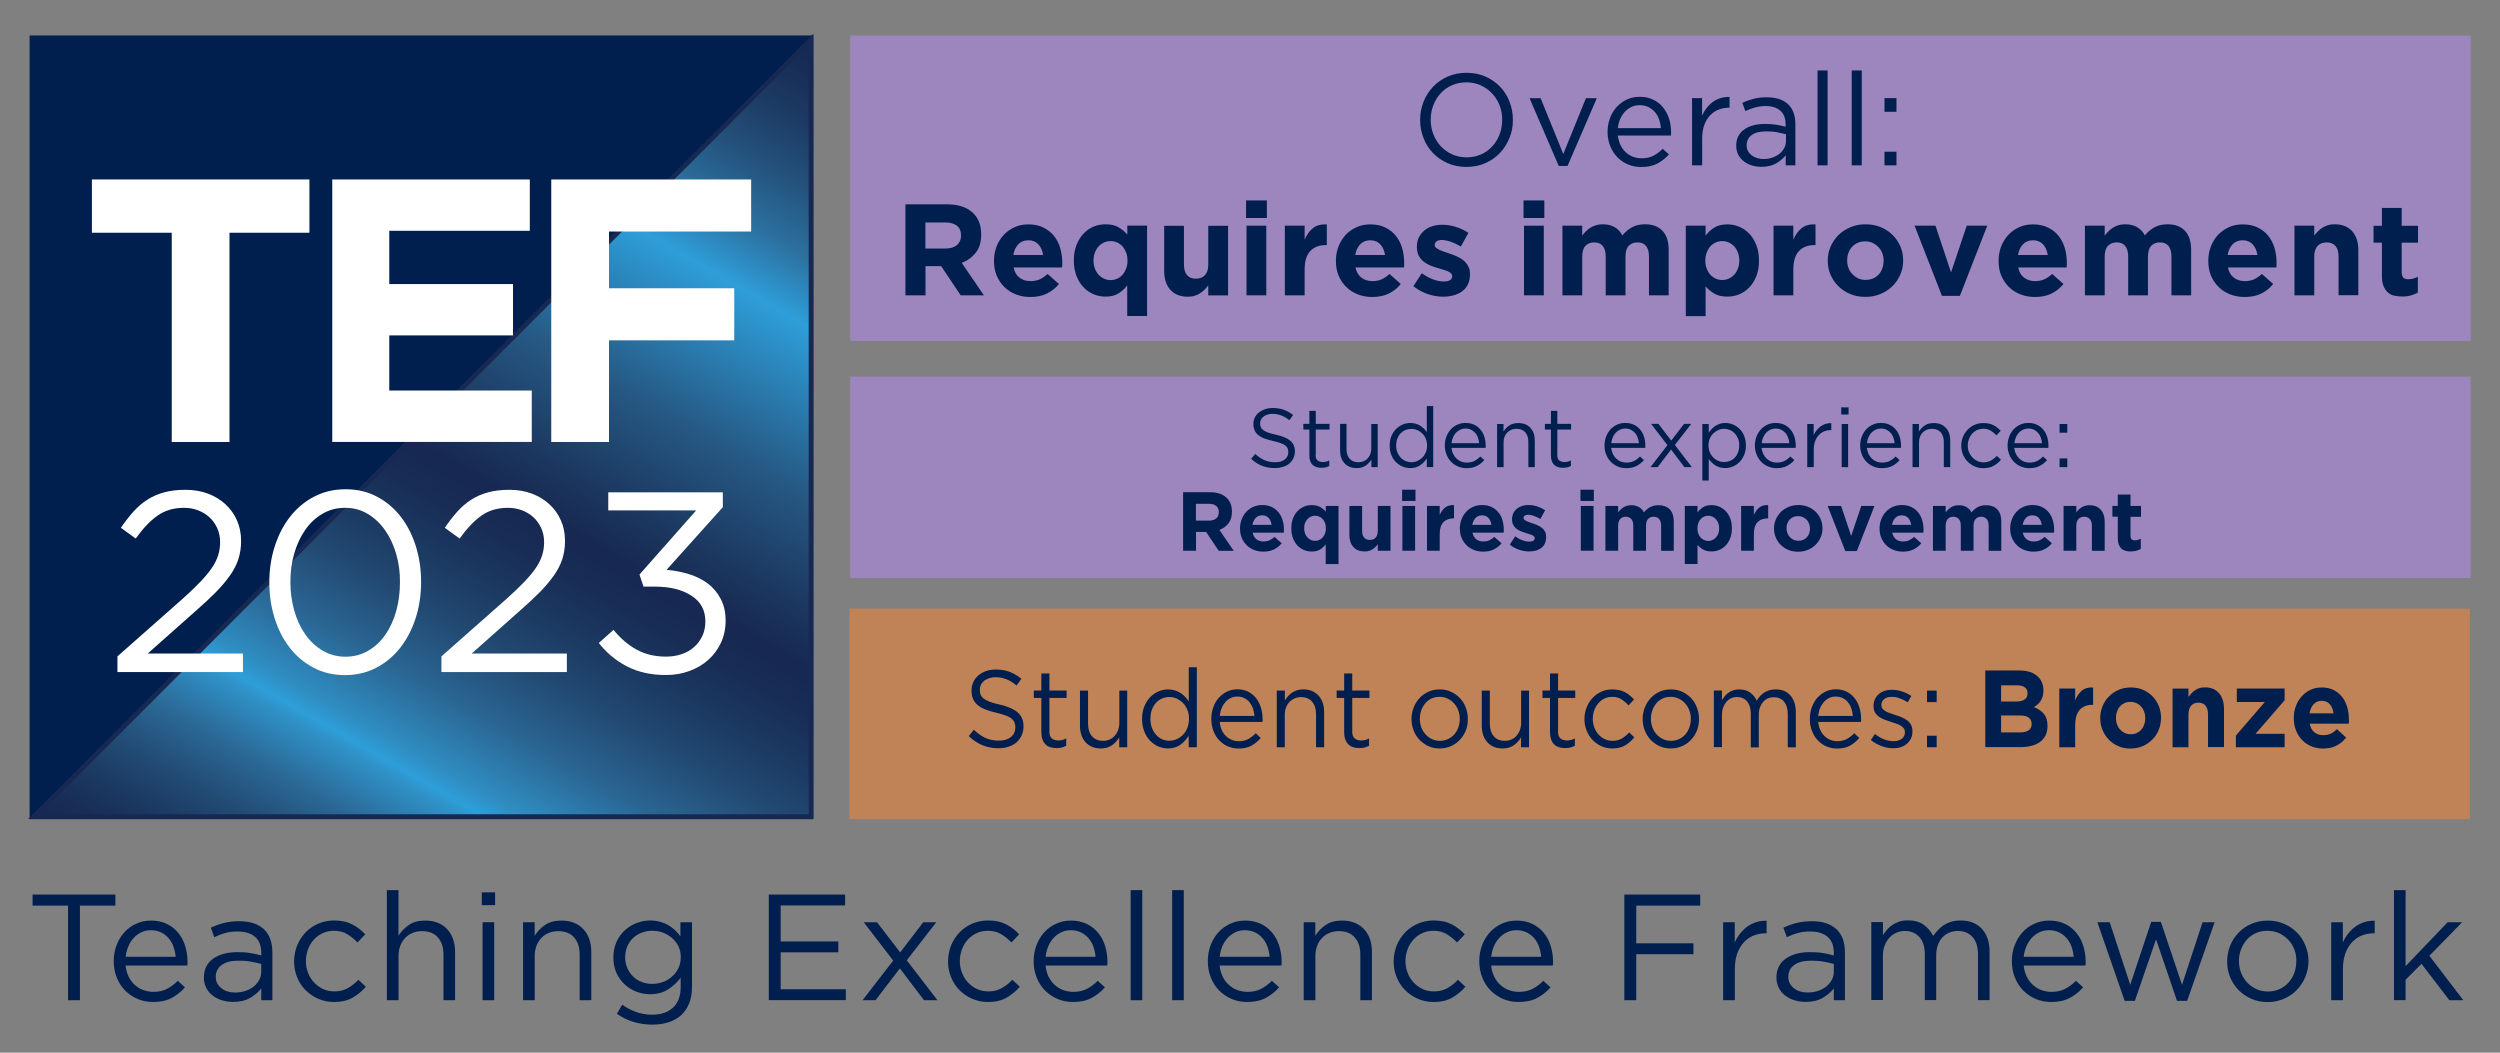 <?xml version="1.0" encoding="utf-8"?>
<!-- Generator: Adobe Illustrator 27.0.0, SVG Export Plug-In . SVG Version: 6.00 Build 0)  -->
<svg version="1.1" id="Layer_1" xmlns="http://www.w3.org/2000/svg" xmlns:xlink="http://www.w3.org/1999/xlink" x="0px" y="0px"
	 viewBox="0 0 269.29 113.39" style="enable-background:new 0 0 269.29 113.39;" xml:space="preserve">
<rect x="0" y="0" width="269.29" height="113.39" fill="#808080" stroke="none"/>
<style type="text/css">
	.st0{fill:#9D85BE;}
	.st1{fill:#001F4E;}
	.st2{fill:#C08357;}
	.st3{fill:url(#SVGID_1_);stroke:#172852;stroke-width:0.504;stroke-miterlimit:10;}
	.st4{fill:#FFFFFF;}
</style>
<g>
	<rect x="91.58" y="3.82" class="st0" width="174.55" height="32.91"/>
	<g>
		<path class="st1" d="M162.6,14.84c-0.24,0.61-0.58,1.15-1.02,1.62c-0.44,0.47-0.97,0.84-1.58,1.11c-0.62,0.28-1.3,0.41-2.04,0.41
			c-0.75,0-1.43-0.14-2.04-0.41c-0.61-0.27-1.14-0.64-1.58-1.1s-0.78-1-1.01-1.61c-0.24-0.61-0.36-1.26-0.36-1.94
			c0-0.68,0.12-1.33,0.36-1.94c0.24-0.61,0.58-1.15,1.02-1.62s0.97-0.84,1.58-1.11c0.62-0.27,1.3-0.41,2.04-0.41
			c0.75,0,1.43,0.14,2.04,0.41c0.61,0.27,1.14,0.64,1.58,1.1s0.78,1,1.01,1.61c0.24,0.61,0.36,1.26,0.36,1.94
			C162.97,13.58,162.85,14.23,162.6,14.84z M161.53,11.35c-0.19-0.49-0.46-0.92-0.81-1.29c-0.34-0.36-0.75-0.65-1.22-0.87
			c-0.47-0.21-0.99-0.32-1.55-0.32c-0.56,0-1.08,0.1-1.55,0.31c-0.47,0.21-0.88,0.5-1.21,0.86c-0.34,0.36-0.6,0.79-0.79,1.28
			c-0.19,0.49-0.29,1.01-0.29,1.57s0.1,1.09,0.29,1.58c0.19,0.49,0.46,0.92,0.8,1.29c0.34,0.36,0.75,0.65,1.22,0.87
			c0.47,0.21,0.99,0.32,1.55,0.32c0.56,0,1.08-0.1,1.55-0.31c0.47-0.21,0.88-0.5,1.21-0.86c0.34-0.36,0.6-0.79,0.79-1.28
			c0.19-0.49,0.29-1.02,0.29-1.58C161.82,12.37,161.72,11.84,161.53,11.35z"/>
		<path class="st1" d="M170.83,10.58H172l-3.15,7.29h-0.95l-3.14-7.29h1.19l2.44,6.01L170.83,10.58z"/>
		<path class="st1" d="M174.56,15.64c0.15,0.3,0.34,0.56,0.57,0.77c0.23,0.21,0.49,0.37,0.78,0.48c0.29,0.11,0.59,0.16,0.91,0.16
			c0.5,0,0.94-0.09,1.29-0.28c0.36-0.19,0.69-0.43,0.99-0.74l0.67,0.6c-0.36,0.41-0.78,0.74-1.25,0.99
			c-0.47,0.25-1.05,0.37-1.74,0.37c-0.5,0-0.96-0.09-1.4-0.27s-0.82-0.44-1.15-0.77c-0.33-0.33-0.59-0.73-0.78-1.2
			c-0.19-0.47-0.29-0.98-0.29-1.54c0-0.52,0.09-1.02,0.26-1.48s0.41-0.86,0.72-1.2c0.31-0.34,0.67-0.61,1.1-0.81
			c0.42-0.2,0.89-0.29,1.39-0.29c0.53,0,1.01,0.1,1.43,0.3c0.42,0.2,0.78,0.47,1.06,0.82s0.51,0.75,0.66,1.22
			c0.15,0.47,0.22,0.97,0.22,1.5c0,0.05,0,0.1,0,0.15c0,0.06,0,0.12-0.01,0.18h-5.73C174.32,14.98,174.41,15.33,174.56,15.64z
			 M178.91,13.79c-0.03-0.33-0.1-0.64-0.2-0.94c-0.11-0.3-0.25-0.56-0.45-0.78c-0.19-0.22-0.42-0.4-0.7-0.54
			c-0.27-0.14-0.59-0.2-0.95-0.2c-0.32,0-0.61,0.06-0.88,0.19c-0.27,0.13-0.51,0.3-0.71,0.52s-0.37,0.48-0.5,0.78
			c-0.13,0.3-0.21,0.63-0.25,0.98H178.91z"/>
		<path class="st1" d="M183.34,17.81h-1.08v-7.24h1.08v1.89c0.13-0.3,0.29-0.57,0.49-0.83c0.2-0.25,0.42-0.47,0.67-0.65
			c0.25-0.18,0.53-0.32,0.83-0.41s0.62-0.14,0.97-0.13v1.16h-0.08c-0.39,0-0.76,0.07-1.11,0.21c-0.35,0.14-0.66,0.35-0.92,0.63
			c-0.26,0.28-0.47,0.63-0.62,1.04c-0.15,0.42-0.22,0.89-0.22,1.44V17.81z"/>
		<path class="st1" d="M189.03,11.58c-0.35,0.1-0.69,0.23-1.03,0.38l-0.32-0.88c0.4-0.19,0.81-0.33,1.22-0.44
			c0.41-0.11,0.88-0.16,1.41-0.16c0.99,0,1.75,0.25,2.28,0.73c0.53,0.49,0.8,1.22,0.8,2.18v4.42h-1.04v-1.09
			c-0.25,0.33-0.59,0.62-1.02,0.87s-0.96,0.38-1.6,0.38c-0.34,0-0.67-0.05-0.99-0.14s-0.61-0.24-0.87-0.43
			c-0.26-0.19-0.46-0.43-0.62-0.71c-0.15-0.28-0.23-0.61-0.23-0.99c0-0.38,0.07-0.72,0.22-1.02s0.36-0.54,0.64-0.73
			c0.27-0.2,0.6-0.35,0.98-0.45c0.38-0.1,0.8-0.15,1.25-0.15c0.47,0,0.87,0.03,1.22,0.08c0.34,0.06,0.68,0.13,1.01,0.22V13.4
			c0-0.65-0.19-1.15-0.57-1.48c-0.38-0.33-0.91-0.5-1.59-0.5C189.77,11.43,189.38,11.48,189.03,11.58z M188.68,14.55
			c-0.36,0.27-0.54,0.64-0.54,1.11c0,0.23,0.05,0.44,0.15,0.62s0.23,0.33,0.4,0.46c0.17,0.13,0.36,0.22,0.58,0.29s0.45,0.1,0.69,0.1
			c0.33,0,0.65-0.05,0.94-0.15c0.29-0.1,0.55-0.23,0.77-0.41c0.22-0.17,0.39-0.38,0.52-0.62c0.13-0.24,0.19-0.5,0.19-0.79v-0.7
			c-0.27-0.07-0.58-0.14-0.93-0.21s-0.75-0.1-1.19-0.1C189.57,14.15,189.04,14.28,188.68,14.55z"/>
		<path class="st1" d="M195.78,17.81V7.59h1.08v10.22H195.78z"/>
		<path class="st1" d="M199.46,17.81V7.59h1.08v10.22H199.46z"/>
		<path class="st1" d="M202.99,12.04v-1.47h1.29v1.47H202.99z M202.99,17.81v-1.47h1.29v1.47H202.99z"/>
		<path class="st1" d="M103.48,31.81l-2.1-3.14h-1.69v3.14h-2.16v-9.8H102c1.17,0,2.07,0.28,2.72,0.85s0.97,1.36,0.97,2.38v0.03
			c0,0.79-0.19,1.44-0.58,1.94c-0.39,0.5-0.89,0.87-1.52,1.1l2.39,3.5H103.48z M103.52,25.36c0-0.47-0.15-0.82-0.45-1.05
			c-0.3-0.23-0.71-0.35-1.25-0.35h-2.14v2.81h2.18c0.53,0,0.94-0.13,1.23-0.38c0.28-0.25,0.43-0.59,0.43-1.01V25.36z"/>
		<path class="st1" d="M114.42,28.54c0,0.07-0.01,0.16-0.02,0.27h-5.22c0.1,0.49,0.31,0.85,0.64,1.1c0.32,0.25,0.72,0.37,1.2,0.37
			c0.35,0,0.67-0.06,0.95-0.18c0.28-0.12,0.57-0.32,0.87-0.59l1.22,1.08c-0.35,0.44-0.78,0.78-1.29,1.03s-1.1,0.37-1.78,0.37
			c-0.56,0-1.08-0.09-1.56-0.28c-0.48-0.19-0.9-0.45-1.25-0.8c-0.35-0.35-0.62-0.75-0.82-1.22c-0.2-0.47-0.29-1-0.29-1.58v-0.03
			c0-0.53,0.09-1.04,0.27-1.51c0.18-0.48,0.44-0.89,0.76-1.25c0.33-0.35,0.72-0.63,1.17-0.84c0.45-0.21,0.95-0.31,1.5-0.31
			c0.63,0,1.17,0.11,1.62,0.34s0.84,0.52,1.14,0.9c0.3,0.38,0.53,0.81,0.67,1.3c0.14,0.49,0.22,1,0.22,1.53v0.03
			C114.42,28.37,114.42,28.46,114.42,28.54z M111.85,26.32c-0.27-0.29-0.63-0.44-1.08-0.44c-0.45,0-0.81,0.15-1.08,0.43
			c-0.28,0.29-0.46,0.68-0.54,1.16h3.21C112.29,27,112.12,26.61,111.85,26.32z"/>
		<path class="st1" d="M121.42,34.05v-3.31c-0.26,0.35-0.58,0.64-0.95,0.87c-0.37,0.23-0.83,0.34-1.39,0.34
			c-0.44,0-0.86-0.08-1.27-0.25s-0.77-0.42-1.09-0.75c-0.32-0.33-0.57-0.74-0.76-1.22c-0.19-0.48-0.29-1.03-0.29-1.66v-0.03
			c0-0.62,0.1-1.18,0.29-1.66c0.19-0.48,0.44-0.89,0.76-1.22c0.31-0.33,0.67-0.58,1.08-0.75c0.41-0.17,0.84-0.25,1.29-0.25
			c0.57,0,1.04,0.11,1.41,0.33s0.68,0.48,0.93,0.78v-0.97h2.13v9.74H121.42z M121.45,28.05c0-0.31-0.05-0.59-0.15-0.85
			s-0.23-0.48-0.39-0.66c-0.16-0.18-0.35-0.32-0.57-0.42c-0.22-0.1-0.46-0.15-0.71-0.15s-0.49,0.05-0.71,0.15
			c-0.22,0.1-0.41,0.24-0.58,0.42c-0.17,0.18-0.3,0.4-0.4,0.66c-0.1,0.25-0.15,0.54-0.15,0.86v0.03c0,0.31,0.05,0.59,0.15,0.85
			c0.1,0.26,0.23,0.48,0.4,0.66c0.17,0.18,0.36,0.32,0.58,0.42c0.22,0.1,0.46,0.15,0.71,0.15s0.49-0.05,0.71-0.15
			c0.22-0.1,0.41-0.24,0.57-0.42c0.16-0.18,0.29-0.4,0.39-0.66s0.15-0.54,0.15-0.85V28.05z"/>
		<path class="st1" d="M130.15,31.81v-1.07c-0.12,0.16-0.25,0.31-0.4,0.46c-0.15,0.15-0.31,0.27-0.48,0.39s-0.37,0.2-0.59,0.27
			c-0.21,0.07-0.46,0.1-0.73,0.1c-0.81,0-1.44-0.25-1.88-0.74s-0.67-1.18-0.67-2.04v-4.86h2.13v4.18c0,0.5,0.11,0.88,0.34,1.14
			c0.22,0.26,0.54,0.38,0.95,0.38s0.73-0.13,0.97-0.38c0.24-0.26,0.36-0.64,0.36-1.14v-4.18h2.13v7.5H130.15z"/>
		<path class="st1" d="M134.22,23.48v-1.89h2.24v1.89H134.22z M134.27,31.81v-7.5h2.13v7.5H134.27z"/>
		<path class="st1" d="M142.81,26.4c-0.71,0-1.27,0.21-1.67,0.64c-0.41,0.43-0.61,1.1-0.61,2v2.77h-2.13v-7.5h2.13v1.51
			c0.21-0.51,0.51-0.92,0.88-1.23s0.88-0.45,1.51-0.42v2.23H142.81z"/>
		<path class="st1" d="M151.25,28.54c0,0.07-0.01,0.16-0.02,0.27h-5.22c0.1,0.49,0.31,0.85,0.64,1.1c0.32,0.25,0.72,0.37,1.2,0.37
			c0.35,0,0.67-0.06,0.95-0.18c0.28-0.12,0.57-0.32,0.87-0.59l1.22,1.08c-0.36,0.44-0.78,0.78-1.29,1.03s-1.1,0.37-1.78,0.37
			c-0.56,0-1.08-0.09-1.56-0.28c-0.48-0.19-0.9-0.45-1.25-0.8c-0.35-0.35-0.62-0.75-0.82-1.22s-0.29-1-0.29-1.58v-0.03
			c0-0.53,0.09-1.04,0.27-1.51c0.18-0.48,0.44-0.89,0.76-1.25c0.33-0.35,0.72-0.63,1.17-0.84c0.45-0.21,0.95-0.31,1.5-0.31
			c0.62,0,1.17,0.11,1.62,0.34c0.46,0.22,0.84,0.52,1.14,0.9c0.3,0.38,0.53,0.81,0.67,1.3c0.14,0.49,0.22,1,0.22,1.53v0.03
			C151.26,28.37,151.25,28.46,151.25,28.54z M148.68,26.32c-0.27-0.29-0.63-0.44-1.08-0.44s-0.81,0.15-1.08,0.43
			c-0.28,0.29-0.46,0.68-0.54,1.16h3.21C149.12,27,148.95,26.61,148.68,26.32z"/>
		<path class="st1" d="M158.12,30.62c-0.14,0.3-0.35,0.55-0.61,0.75c-0.26,0.2-0.57,0.34-0.92,0.44c-0.35,0.1-0.73,0.15-1.13,0.15
			c-0.53,0-1.08-0.09-1.63-0.27c-0.56-0.18-1.08-0.47-1.59-0.86l0.91-1.4c0.41,0.3,0.82,0.52,1.23,0.67
			c0.41,0.15,0.79,0.22,1.14,0.22c0.31,0,0.53-0.05,0.68-0.15s0.22-0.24,0.22-0.41v-0.03c0-0.11-0.04-0.21-0.13-0.29
			s-0.2-0.16-0.34-0.22c-0.14-0.06-0.31-0.12-0.5-0.17c-0.19-0.06-0.38-0.12-0.59-0.18c-0.26-0.07-0.52-0.17-0.79-0.27
			c-0.27-0.11-0.51-0.25-0.72-0.42s-0.39-0.39-0.53-0.64c-0.13-0.25-0.2-0.56-0.2-0.92v-0.03c0-0.38,0.07-0.72,0.22-1.02
			c0.14-0.29,0.34-0.54,0.59-0.75c0.25-0.21,0.54-0.36,0.87-0.46c0.33-0.1,0.69-0.15,1.07-0.15c0.48,0,0.96,0.08,1.45,0.23
			c0.49,0.15,0.94,0.37,1.35,0.64l-0.81,1.47c-0.37-0.21-0.74-0.39-1.09-0.51s-0.67-0.19-0.94-0.19c-0.26,0-0.46,0.05-0.59,0.15
			s-0.2,0.22-0.2,0.37v0.03c0,0.1,0.04,0.19,0.13,0.27c0.08,0.08,0.2,0.15,0.34,0.22c0.14,0.07,0.3,0.14,0.48,0.2
			c0.18,0.07,0.38,0.13,0.58,0.2c0.26,0.08,0.53,0.18,0.8,0.3s0.51,0.26,0.73,0.43s0.39,0.37,0.53,0.62
			c0.14,0.24,0.21,0.54,0.21,0.88v0.03C158.34,29.95,158.27,30.31,158.12,30.62z"/>
		<path class="st1" d="M164.11,23.48v-1.89h2.24v1.89H164.11z M164.16,31.81v-7.5h2.13v7.5H164.16z"/>
		<path class="st1" d="M177.62,31.81v-4.18c0-0.5-0.11-0.88-0.32-1.14s-0.52-0.38-0.92-0.38s-0.72,0.13-0.95,0.38
			s-0.34,0.64-0.34,1.14v4.18h-2.13v-4.18c0-0.5-0.11-0.88-0.32-1.14s-0.52-0.38-0.92-0.38s-0.72,0.13-0.95,0.38
			s-0.34,0.64-0.34,1.14v4.18h-2.13v-7.5h2.13v1.07c0.12-0.16,0.25-0.31,0.4-0.46c0.14-0.15,0.31-0.27,0.48-0.39
			c0.18-0.11,0.38-0.2,0.6-0.27c0.22-0.07,0.46-0.1,0.73-0.1c0.5,0,0.92,0.1,1.28,0.31c0.36,0.21,0.64,0.5,0.83,0.89
			c0.33-0.4,0.69-0.69,1.09-0.9s0.86-0.3,1.37-0.3c0.79,0,1.41,0.23,1.86,0.7s0.67,1.15,0.67,2.06v4.89H177.62z"/>
		<path class="st1" d="M189.19,29.73c-0.19,0.48-0.44,0.89-0.76,1.22c-0.31,0.33-0.67,0.58-1.08,0.75
			c-0.41,0.17-0.84,0.25-1.29,0.25c-0.57,0-1.04-0.11-1.41-0.33c-0.37-0.22-0.68-0.48-0.93-0.78v3.21h-2.13v-9.74h2.13v1.07
			c0.26-0.35,0.58-0.64,0.95-0.87c0.37-0.23,0.83-0.34,1.39-0.34c0.44,0,0.86,0.08,1.27,0.25c0.41,0.17,0.77,0.42,1.09,0.75
			c0.32,0.33,0.57,0.74,0.76,1.22c0.19,0.48,0.29,1.03,0.29,1.66v0.03C189.48,28.7,189.38,29.25,189.19,29.73z M187.35,28.05
			c0-0.31-0.05-0.59-0.15-0.85c-0.1-0.26-0.23-0.48-0.4-0.66c-0.17-0.18-0.36-0.32-0.58-0.42s-0.46-0.15-0.71-0.15
			s-0.49,0.05-0.71,0.15c-0.22,0.1-0.41,0.24-0.57,0.42c-0.16,0.18-0.29,0.4-0.39,0.66s-0.15,0.54-0.15,0.85v0.03
			c0,0.31,0.05,0.59,0.15,0.85s0.23,0.48,0.39,0.66c0.16,0.18,0.36,0.32,0.57,0.42c0.22,0.1,0.46,0.15,0.71,0.15
			s0.49-0.05,0.71-0.15s0.41-0.24,0.58-0.42c0.17-0.18,0.3-0.4,0.4-0.66c0.1-0.25,0.15-0.54,0.15-0.86V28.05z"/>
		<path class="st1" d="M195.45,26.4c-0.71,0-1.27,0.21-1.67,0.64c-0.41,0.43-0.61,1.1-0.61,2v2.77h-2.13v-7.5h2.13v1.51
			c0.21-0.51,0.51-0.92,0.88-1.23c0.37-0.31,0.88-0.45,1.51-0.42v2.23H195.45z"/>
		<path class="st1" d="M204.69,29.59c-0.21,0.47-0.49,0.88-0.85,1.24c-0.36,0.35-0.79,0.63-1.29,0.84c-0.5,0.21-1.04,0.31-1.62,0.31
			c-0.58,0-1.12-0.1-1.61-0.3c-0.49-0.2-0.92-0.48-1.28-0.83c-0.36-0.35-0.64-0.76-0.85-1.23s-0.31-0.98-0.31-1.52v-0.03
			c0-0.54,0.1-1.05,0.31-1.52s0.49-0.88,0.85-1.24c0.36-0.35,0.79-0.63,1.29-0.84c0.49-0.21,1.04-0.31,1.62-0.31
			c0.58,0,1.12,0.1,1.61,0.3c0.5,0.2,0.92,0.48,1.28,0.83s0.64,0.76,0.85,1.23C204.9,27,205,27.51,205,28.05v0.03
			C205,28.62,204.9,29.12,204.69,29.59z M202.9,28.08c0-0.28-0.05-0.54-0.14-0.79c-0.09-0.25-0.23-0.47-0.41-0.66
			c-0.18-0.19-0.39-0.34-0.63-0.46c-0.24-0.11-0.51-0.17-0.8-0.17c-0.31,0-0.58,0.05-0.82,0.16c-0.24,0.11-0.44,0.25-0.61,0.44
			c-0.17,0.19-0.3,0.4-0.39,0.65c-0.09,0.25-0.13,0.51-0.13,0.79v0.03c0,0.28,0.05,0.54,0.14,0.79c0.09,0.25,0.23,0.47,0.41,0.66
			c0.18,0.19,0.39,0.34,0.62,0.46c0.24,0.11,0.51,0.17,0.81,0.17c0.31,0,0.58-0.05,0.82-0.16c0.24-0.11,0.44-0.25,0.61-0.44
			c0.17-0.19,0.3-0.4,0.38-0.65c0.09-0.25,0.13-0.51,0.13-0.79V28.08z"/>
		<path class="st1" d="M211.11,31.87h-1.93l-2.95-7.56h2.25l1.68,5.03l1.69-5.03h2.21L211.11,31.87z"/>
		<path class="st1" d="M222.63,28.54c0,0.07-0.01,0.16-0.02,0.27h-5.22c0.1,0.49,0.31,0.85,0.64,1.1c0.32,0.25,0.72,0.37,1.2,0.37
			c0.35,0,0.67-0.06,0.95-0.18c0.28-0.12,0.57-0.32,0.87-0.59l1.22,1.08c-0.36,0.44-0.78,0.78-1.29,1.03s-1.1,0.37-1.78,0.37
			c-0.56,0-1.08-0.09-1.56-0.28c-0.48-0.19-0.9-0.45-1.25-0.8c-0.35-0.35-0.62-0.75-0.82-1.22s-0.29-1-0.29-1.58v-0.03
			c0-0.53,0.09-1.04,0.27-1.51c0.18-0.48,0.44-0.89,0.76-1.25c0.33-0.35,0.72-0.63,1.17-0.84c0.45-0.21,0.95-0.31,1.5-0.31
			c0.62,0,1.17,0.11,1.62,0.34c0.46,0.22,0.84,0.52,1.14,0.9c0.3,0.38,0.53,0.81,0.67,1.3c0.14,0.49,0.22,1,0.22,1.53v0.03
			C222.64,28.37,222.64,28.46,222.63,28.54z M220.07,26.32c-0.27-0.29-0.63-0.44-1.08-0.44s-0.81,0.15-1.08,0.43
			c-0.28,0.29-0.46,0.68-0.54,1.16h3.21C220.5,27,220.34,26.61,220.07,26.32z"/>
		<path class="st1" d="M233.9,31.81v-4.18c0-0.5-0.11-0.88-0.32-1.14s-0.52-0.38-0.92-0.38s-0.72,0.13-0.95,0.38
			s-0.34,0.64-0.34,1.14v4.18h-2.13v-4.18c0-0.5-0.11-0.88-0.32-1.14s-0.52-0.38-0.92-0.38s-0.72,0.13-0.95,0.38
			s-0.34,0.64-0.34,1.14v4.18h-2.13v-7.5h2.13v1.07c0.12-0.16,0.25-0.31,0.4-0.46c0.14-0.15,0.31-0.27,0.48-0.39
			c0.18-0.11,0.38-0.2,0.6-0.27c0.22-0.07,0.46-0.1,0.73-0.1c0.5,0,0.92,0.1,1.28,0.31c0.36,0.21,0.64,0.5,0.83,0.89
			c0.33-0.4,0.69-0.69,1.09-0.9s0.86-0.3,1.37-0.3c0.79,0,1.41,0.23,1.86,0.7s0.67,1.15,0.67,2.06v4.89H233.9z"/>
		<path class="st1" d="M245.22,28.54c0,0.07-0.01,0.16-0.02,0.27h-5.22c0.1,0.49,0.31,0.85,0.64,1.1c0.32,0.25,0.72,0.37,1.2,0.37
			c0.35,0,0.67-0.06,0.95-0.18c0.28-0.12,0.57-0.32,0.87-0.59l1.22,1.08c-0.36,0.44-0.78,0.78-1.29,1.03s-1.1,0.37-1.78,0.37
			c-0.56,0-1.08-0.09-1.56-0.28c-0.48-0.19-0.9-0.45-1.25-0.8c-0.35-0.35-0.62-0.75-0.82-1.22s-0.29-1-0.29-1.58v-0.03
			c0-0.53,0.09-1.04,0.27-1.51c0.18-0.48,0.44-0.89,0.76-1.25c0.33-0.35,0.72-0.63,1.17-0.84c0.45-0.21,0.95-0.31,1.5-0.31
			c0.62,0,1.17,0.11,1.62,0.34c0.46,0.22,0.84,0.52,1.14,0.9c0.3,0.38,0.53,0.81,0.67,1.3c0.14,0.49,0.22,1,0.22,1.53v0.03
			C245.22,28.37,245.22,28.46,245.22,28.54z M242.65,26.32c-0.27-0.29-0.63-0.44-1.08-0.44s-0.81,0.15-1.08,0.43
			c-0.28,0.29-0.46,0.68-0.54,1.16h3.21C243.09,27,242.92,26.61,242.65,26.32z"/>
		<path class="st1" d="M251.9,31.81v-4.18c0-0.5-0.11-0.88-0.34-1.14s-0.54-0.38-0.95-0.38s-0.74,0.13-0.97,0.38
			c-0.24,0.26-0.36,0.64-0.36,1.14v4.18h-2.13v-7.5h2.13v1.07c0.12-0.16,0.25-0.31,0.4-0.46c0.14-0.15,0.31-0.27,0.48-0.39
			c0.18-0.11,0.37-0.2,0.59-0.27c0.21-0.07,0.46-0.1,0.73-0.1c0.81,0,1.44,0.25,1.88,0.74s0.67,1.18,0.67,2.04v4.86H251.9z"/>
		<path class="st1" d="M259.7,31.82c-0.27,0.08-0.58,0.12-0.94,0.12c-0.33,0-0.62-0.04-0.89-0.1s-0.5-0.19-0.69-0.37
			c-0.19-0.18-0.34-0.41-0.45-0.69s-0.16-0.65-0.16-1.08v-3.56h-0.9v-1.82h0.9v-1.92h2.13v1.92h1.76v1.82h-1.76v3.21
			c0,0.49,0.23,0.73,0.69,0.73c0.37,0,0.72-0.09,1.05-0.27v1.71C260.22,31.64,259.97,31.74,259.7,31.82z"/>
	</g>
	<g>
		<path class="st1" d="M8.61,107.74H7.33V97.55H3.51v-1.19h8.92v1.19H8.61V107.74z"/>
		<path class="st1" d="M13.86,105.21c0.17,0.35,0.4,0.65,0.67,0.89s0.57,0.43,0.91,0.55c0.34,0.12,0.69,0.19,1.06,0.19
			c0.58,0,1.09-0.11,1.5-0.33s0.8-0.5,1.15-0.86l0.78,0.7c-0.42,0.48-0.91,0.86-1.45,1.15c-0.54,0.29-1.21,0.43-2.02,0.43
			c-0.57,0-1.12-0.11-1.62-0.32c-0.51-0.21-0.95-0.51-1.34-0.89c-0.38-0.38-0.69-0.85-0.91-1.39c-0.22-0.54-0.34-1.14-0.34-1.79
			c0-0.61,0.1-1.18,0.3-1.71c0.2-0.54,0.48-1,0.84-1.4s0.78-0.71,1.28-0.93c0.49-0.23,1.03-0.34,1.62-0.34
			c0.62,0,1.17,0.12,1.66,0.35c0.49,0.23,0.9,0.55,1.23,0.95c0.34,0.4,0.59,0.87,0.76,1.41c0.17,0.54,0.26,1.12,0.26,1.74
			c0,0.05,0,0.11,0,0.18c0,0.06-0.01,0.14-0.02,0.21h-6.65C13.58,104.46,13.69,104.86,13.86,105.21z M18.92,103.07
			c-0.03-0.38-0.11-0.74-0.23-1.09s-0.3-0.65-0.52-0.91s-0.49-0.47-0.81-0.63c-0.32-0.16-0.69-0.24-1.11-0.24
			c-0.37,0-0.71,0.07-1.02,0.22c-0.31,0.15-0.59,0.35-0.82,0.6c-0.24,0.25-0.43,0.56-0.58,0.9c-0.15,0.35-0.25,0.73-0.29,1.14H18.92
			z"/>
		<path class="st1" d="M24.27,100.5c-0.41,0.11-0.8,0.26-1.19,0.45l-0.37-1.02c0.46-0.22,0.94-0.39,1.41-0.51
			c0.48-0.12,1.02-0.19,1.64-0.19c1.15,0,2.03,0.28,2.65,0.85c0.62,0.57,0.93,1.41,0.93,2.53v5.13h-1.2v-1.27
			c-0.29,0.38-0.68,0.71-1.18,1.01s-1.11,0.44-1.86,0.44c-0.39,0-0.77-0.05-1.15-0.16c-0.37-0.11-0.71-0.27-1.01-0.5
			c-0.3-0.22-0.54-0.5-0.71-0.82s-0.27-0.71-0.27-1.15s0.09-0.84,0.26-1.18c0.17-0.34,0.42-0.62,0.74-0.85
			c0.32-0.23,0.7-0.4,1.14-0.52c0.44-0.12,0.92-0.18,1.46-0.18c0.54,0,1.01,0.03,1.41,0.1c0.4,0.06,0.79,0.15,1.17,0.26v-0.29
			c0-0.76-0.22-1.33-0.66-1.71c-0.44-0.38-1.05-0.58-1.84-0.58C25.13,100.33,24.68,100.38,24.27,100.5z M23.87,103.95
			c-0.42,0.31-0.63,0.74-0.63,1.28c0,0.27,0.06,0.51,0.17,0.71s0.27,0.38,0.46,0.53c0.19,0.15,0.42,0.26,0.67,0.33
			c0.25,0.08,0.52,0.11,0.8,0.11c0.39,0,0.75-0.06,1.09-0.17c0.34-0.11,0.64-0.27,0.89-0.47s0.45-0.44,0.6-0.71s0.22-0.58,0.22-0.92
			v-0.81c-0.31-0.09-0.67-0.17-1.08-0.24c-0.41-0.08-0.87-0.11-1.38-0.11C24.9,103.48,24.29,103.64,23.87,103.95z"/>
		<path class="st1" d="M37.97,107.47c-0.54,0.31-1.2,0.46-1.99,0.46c-0.62,0-1.19-0.12-1.71-0.35c-0.53-0.23-0.98-0.55-1.37-0.94
			s-0.69-0.86-0.9-1.39c-0.22-0.53-0.32-1.09-0.32-1.69s0.11-1.16,0.32-1.7c0.22-0.54,0.52-1,0.9-1.41c0.38-0.4,0.84-0.72,1.37-0.95
			c0.53-0.23,1.1-0.35,1.71-0.35c0.4,0,0.76,0.04,1.09,0.11s0.62,0.18,0.89,0.32c0.27,0.14,0.52,0.3,0.75,0.48
			c0.23,0.18,0.44,0.38,0.63,0.58l-0.83,0.88c-0.34-0.35-0.7-0.64-1.1-0.89s-0.88-0.37-1.45-0.37c-0.42,0-0.82,0.08-1.19,0.25
			c-0.37,0.17-0.69,0.4-0.96,0.7s-0.48,0.64-0.63,1.04s-0.23,0.82-0.23,1.27c0,0.45,0.08,0.88,0.24,1.28
			c0.16,0.4,0.37,0.75,0.65,1.04s0.6,0.53,0.97,0.7c0.37,0.17,0.78,0.25,1.23,0.25c0.54,0,1.02-0.12,1.44-0.36s0.79-0.54,1.13-0.89
			l0.8,0.75C38.99,106.77,38.51,107.16,37.97,107.47z"/>
		<path class="st1" d="M42.92,107.74h-1.25V95.88h1.25v4.92c0.28-0.46,0.65-0.84,1.11-1.16c0.46-0.32,1.04-0.48,1.77-0.48
			c0.51,0,0.96,0.08,1.36,0.24s0.73,0.39,1.01,0.69s0.49,0.65,0.63,1.06c0.15,0.41,0.22,0.87,0.22,1.37v5.22h-1.25v-4.91
			c0-0.78-0.2-1.4-0.6-1.85c-0.4-0.46-0.97-0.68-1.72-0.68c-0.36,0-0.69,0.06-1,0.19c-0.31,0.12-0.58,0.3-0.8,0.54
			c-0.23,0.23-0.4,0.51-0.53,0.84c-0.12,0.32-0.19,0.68-0.19,1.07V107.74z"/>
		<path class="st1" d="M51.9,97.5v-1.38h1.43v1.38H51.9z M51.98,107.74v-8.4h1.25v8.4H51.98z"/>
		<path class="st1" d="M57.59,107.74h-1.25v-8.4h1.25v1.46c0.28-0.46,0.65-0.84,1.11-1.16c0.46-0.32,1.04-0.48,1.77-0.48
			c0.51,0,0.96,0.08,1.36,0.24s0.73,0.39,1.01,0.69s0.49,0.65,0.63,1.06c0.15,0.41,0.22,0.87,0.22,1.37v5.22h-1.25v-4.91
			c0-0.78-0.2-1.4-0.6-1.85c-0.4-0.46-0.97-0.68-1.72-0.68c-0.36,0-0.69,0.06-1,0.19c-0.31,0.12-0.58,0.3-0.8,0.54
			c-0.23,0.23-0.4,0.51-0.53,0.84c-0.12,0.32-0.19,0.68-0.19,1.07V107.74z"/>
		<path class="st1" d="M74.24,108.06c-0.2,0.51-0.49,0.93-0.86,1.28c-0.37,0.34-0.82,0.6-1.35,0.77c-0.53,0.17-1.11,0.26-1.76,0.26
			c-0.71,0-1.38-0.1-2.02-0.29c-0.64-0.19-1.24-0.49-1.8-0.88l0.57-0.98c0.49,0.35,1,0.61,1.53,0.8c0.53,0.18,1.1,0.28,1.71,0.28
			c0.93,0,1.67-0.25,2.23-0.76c0.55-0.5,0.83-1.25,0.83-2.23v-0.99c-0.37,0.49-0.82,0.9-1.35,1.25s-1.18,0.52-1.95,0.52
			c-0.51,0-1-0.09-1.47-0.27c-0.47-0.18-0.89-0.44-1.26-0.78c-0.37-0.34-0.66-0.75-0.89-1.24c-0.22-0.49-0.33-1.04-0.33-1.66
			s0.11-1.17,0.33-1.67c0.22-0.49,0.52-0.91,0.89-1.25c0.37-0.34,0.79-0.6,1.27-0.79c0.48-0.18,0.96-0.28,1.46-0.28
			c0.39,0,0.75,0.05,1.08,0.14c0.33,0.09,0.63,0.21,0.89,0.37c0.27,0.15,0.51,0.33,0.72,0.54c0.22,0.21,0.41,0.42,0.58,0.65v-1.51
			h1.25v6.94C74.54,106.96,74.44,107.55,74.24,108.06z M73.08,101.94c-0.17-0.35-0.4-0.65-0.69-0.9s-0.62-0.44-0.98-0.58
			s-0.75-0.2-1.15-0.2c-0.4,0-0.78,0.06-1.13,0.2c-0.35,0.13-0.66,0.32-0.93,0.57s-0.47,0.55-0.63,0.9
			c-0.15,0.35-0.23,0.75-0.23,1.18s0.08,0.83,0.24,1.18c0.16,0.35,0.37,0.66,0.63,0.91c0.26,0.25,0.57,0.45,0.93,0.58
			c0.35,0.14,0.72,0.2,1.11,0.2c0.4,0,0.79-0.07,1.15-0.2c0.37-0.13,0.7-0.33,0.98-0.58c0.29-0.25,0.52-0.55,0.69-0.9
			c0.17-0.35,0.26-0.75,0.26-1.18C73.34,102.69,73.25,102.3,73.08,101.94z"/>
		<path class="st1" d="M91.03,97.53h-6.94v3.88h6.21v1.17h-6.21v3.98h7.02v1.17h-8.3V96.36h8.22V97.53z"/>
		<path class="st1" d="M100.98,107.74h-1.45l-2.6-3.43l-2.62,3.43h-1.4l3.3-4.27l-3.17-4.13h1.43l2.49,3.25l2.49-3.25h1.4l-3.18,4.1
			L100.98,107.74z"/>
		<path class="st1" d="M108.41,107.47c-0.54,0.31-1.2,0.46-1.99,0.46c-0.62,0-1.19-0.12-1.71-0.35c-0.53-0.23-0.98-0.55-1.37-0.94
			s-0.69-0.86-0.9-1.39c-0.22-0.53-0.32-1.09-0.32-1.69s0.11-1.16,0.32-1.7s0.52-1,0.9-1.41c0.38-0.4,0.84-0.72,1.37-0.95
			c0.53-0.23,1.1-0.35,1.71-0.35c0.4,0,0.76,0.04,1.09,0.11s0.62,0.18,0.89,0.32c0.27,0.14,0.52,0.3,0.75,0.48
			c0.23,0.18,0.44,0.38,0.63,0.58l-0.83,0.88c-0.34-0.35-0.7-0.64-1.1-0.89s-0.88-0.37-1.45-0.37c-0.42,0-0.82,0.08-1.19,0.25
			c-0.37,0.17-0.69,0.4-0.96,0.7s-0.48,0.64-0.63,1.04s-0.23,0.82-0.23,1.27c0,0.45,0.08,0.88,0.24,1.28
			c0.16,0.4,0.37,0.75,0.65,1.04s0.6,0.53,0.97,0.7c0.37,0.17,0.78,0.25,1.23,0.25c0.54,0,1.02-0.12,1.44-0.36s0.79-0.54,1.13-0.89
			l0.8,0.75C109.43,106.77,108.95,107.16,108.41,107.47z"/>
		<path class="st1" d="M112.95,105.21c0.17,0.35,0.4,0.65,0.67,0.89s0.57,0.43,0.91,0.55c0.34,0.12,0.69,0.19,1.06,0.19
			c0.58,0,1.09-0.11,1.5-0.33s0.8-0.5,1.15-0.86l0.78,0.7c-0.42,0.48-0.91,0.86-1.45,1.15c-0.54,0.29-1.21,0.43-2.02,0.43
			c-0.57,0-1.12-0.11-1.62-0.32c-0.51-0.21-0.95-0.51-1.34-0.89c-0.38-0.38-0.69-0.85-0.91-1.39c-0.22-0.54-0.34-1.14-0.34-1.79
			c0-0.61,0.1-1.18,0.3-1.71c0.2-0.54,0.48-1,0.84-1.4s0.78-0.71,1.28-0.93c0.49-0.23,1.03-0.34,1.62-0.34
			c0.62,0,1.17,0.12,1.66,0.35c0.49,0.23,0.9,0.55,1.23,0.95c0.34,0.4,0.59,0.87,0.76,1.41c0.17,0.54,0.26,1.12,0.26,1.74
			c0,0.05,0,0.11,0,0.18c0,0.06-0.01,0.14-0.02,0.21h-6.65C112.67,104.46,112.78,104.86,112.95,105.21z M118.01,103.07
			c-0.03-0.38-0.11-0.74-0.23-1.09s-0.3-0.65-0.52-0.91s-0.49-0.47-0.81-0.63c-0.32-0.16-0.69-0.24-1.11-0.24
			c-0.37,0-0.71,0.07-1.02,0.22c-0.31,0.15-0.59,0.35-0.82,0.6c-0.24,0.25-0.43,0.56-0.58,0.9c-0.15,0.35-0.25,0.73-0.29,1.14
			H118.01z"/>
		<path class="st1" d="M121.79,107.74V95.88h1.25v11.86H121.79z"/>
		<path class="st1" d="M126.26,107.74V95.88h1.25v11.86H126.26z"/>
		<path class="st1" d="M131.71,105.21c0.17,0.35,0.4,0.65,0.67,0.89s0.57,0.43,0.91,0.55c0.34,0.12,0.69,0.19,1.06,0.19
			c0.58,0,1.09-0.11,1.5-0.33s0.8-0.5,1.15-0.86l0.78,0.7c-0.42,0.48-0.91,0.86-1.45,1.15c-0.54,0.29-1.21,0.43-2.02,0.43
			c-0.57,0-1.12-0.11-1.62-0.32c-0.51-0.21-0.95-0.51-1.34-0.89c-0.38-0.38-0.69-0.85-0.91-1.39c-0.22-0.54-0.34-1.14-0.34-1.79
			c0-0.61,0.1-1.18,0.3-1.71c0.2-0.54,0.48-1,0.84-1.4s0.78-0.71,1.28-0.93c0.49-0.23,1.03-0.34,1.62-0.34
			c0.62,0,1.17,0.12,1.66,0.35c0.49,0.23,0.9,0.55,1.23,0.95c0.34,0.4,0.59,0.87,0.76,1.41c0.17,0.54,0.26,1.12,0.26,1.74
			c0,0.05,0,0.11,0,0.18c0,0.06-0.01,0.14-0.02,0.21h-6.65C131.42,104.46,131.53,104.86,131.71,105.21z M136.76,103.07
			c-0.03-0.38-0.11-0.74-0.23-1.09s-0.3-0.65-0.52-0.91s-0.49-0.47-0.81-0.63c-0.32-0.16-0.69-0.24-1.11-0.24
			c-0.37,0-0.71,0.07-1.02,0.22c-0.31,0.15-0.59,0.35-0.82,0.6c-0.24,0.25-0.43,0.56-0.58,0.9c-0.15,0.35-0.25,0.73-0.29,1.14
			H136.76z"/>
		<path class="st1" d="M141.68,107.74h-1.25v-8.4h1.25v1.46c0.28-0.46,0.65-0.84,1.11-1.16c0.46-0.32,1.04-0.48,1.77-0.48
			c0.51,0,0.96,0.08,1.36,0.24s0.73,0.39,1.01,0.69s0.49,0.65,0.63,1.06c0.15,0.41,0.22,0.87,0.22,1.37v5.22h-1.25v-4.91
			c0-0.78-0.2-1.4-0.6-1.85c-0.4-0.46-0.97-0.68-1.72-0.68c-0.36,0-0.69,0.06-1,0.19c-0.31,0.12-0.58,0.3-0.8,0.54
			c-0.23,0.23-0.4,0.51-0.53,0.84c-0.12,0.32-0.19,0.68-0.19,1.07V107.74z"/>
		<path class="st1" d="M156.41,107.47c-0.54,0.31-1.2,0.46-1.99,0.46c-0.62,0-1.19-0.12-1.71-0.35c-0.53-0.23-0.98-0.55-1.37-0.94
			s-0.69-0.86-0.9-1.39c-0.22-0.53-0.32-1.09-0.32-1.69s0.11-1.16,0.32-1.7s0.52-1,0.9-1.41c0.38-0.4,0.84-0.72,1.37-0.95
			c0.53-0.23,1.1-0.35,1.71-0.35c0.4,0,0.76,0.04,1.09,0.11s0.62,0.18,0.89,0.32c0.27,0.14,0.52,0.3,0.75,0.48
			c0.23,0.18,0.44,0.38,0.63,0.58l-0.83,0.88c-0.34-0.35-0.7-0.64-1.1-0.89s-0.88-0.37-1.45-0.37c-0.42,0-0.82,0.08-1.19,0.25
			c-0.37,0.17-0.69,0.4-0.96,0.7s-0.48,0.64-0.63,1.04s-0.23,0.82-0.23,1.27c0,0.45,0.08,0.88,0.24,1.28
			c0.16,0.4,0.37,0.75,0.65,1.04s0.6,0.53,0.97,0.7c0.37,0.17,0.78,0.25,1.23,0.25c0.54,0,1.02-0.12,1.44-0.36s0.79-0.54,1.13-0.89
			l0.8,0.75C157.43,106.77,156.95,107.16,156.41,107.47z"/>
		<path class="st1" d="M160.95,105.21c0.17,0.35,0.4,0.65,0.67,0.89s0.57,0.43,0.91,0.55c0.34,0.12,0.69,0.19,1.06,0.19
			c0.58,0,1.09-0.11,1.5-0.33s0.8-0.5,1.15-0.86l0.78,0.7c-0.42,0.48-0.91,0.86-1.45,1.15c-0.54,0.29-1.21,0.43-2.02,0.43
			c-0.57,0-1.12-0.11-1.62-0.32c-0.51-0.21-0.95-0.51-1.34-0.89c-0.38-0.38-0.69-0.85-0.91-1.39c-0.22-0.54-0.34-1.14-0.34-1.79
			c0-0.61,0.1-1.18,0.3-1.71c0.2-0.54,0.48-1,0.84-1.4s0.78-0.71,1.28-0.93c0.49-0.23,1.03-0.34,1.62-0.34
			c0.62,0,1.17,0.12,1.66,0.35c0.49,0.23,0.9,0.55,1.23,0.95c0.34,0.4,0.59,0.87,0.76,1.41c0.17,0.54,0.26,1.12,0.26,1.74
			c0,0.05,0,0.11,0,0.18c0,0.06-0.01,0.14-0.02,0.21h-6.65C160.67,104.46,160.78,104.86,160.95,105.21z M166.01,103.07
			c-0.03-0.38-0.11-0.74-0.23-1.09s-0.3-0.65-0.52-0.91s-0.49-0.47-0.81-0.63c-0.32-0.16-0.69-0.24-1.11-0.24
			c-0.37,0-0.71,0.07-1.02,0.22c-0.31,0.15-0.59,0.35-0.82,0.6c-0.24,0.25-0.43,0.56-0.58,0.9c-0.15,0.35-0.25,0.73-0.29,1.14
			H166.01z"/>
		<path class="st1" d="M183.14,97.55h-6.89v4.06h6.16v1.17h-6.16v4.96h-1.28V96.36h8.17V97.55z"/>
		<path class="st1" d="M186.86,107.74h-1.25v-8.4h1.25v2.19c0.15-0.35,0.34-0.67,0.57-0.96s0.49-0.54,0.78-0.76
			c0.29-0.21,0.61-0.37,0.96-0.48c0.35-0.11,0.72-0.16,1.12-0.15v1.35h-0.1c-0.46,0-0.89,0.08-1.29,0.24
			c-0.41,0.16-0.76,0.41-1.06,0.73c-0.3,0.33-0.54,0.73-0.71,1.21c-0.17,0.48-0.26,1.04-0.26,1.67V107.74z"/>
		<path class="st1" d="M193.66,100.5c-0.41,0.11-0.8,0.26-1.19,0.45l-0.37-1.02c0.46-0.22,0.94-0.39,1.41-0.51
			c0.48-0.12,1.02-0.19,1.64-0.19c1.15,0,2.03,0.28,2.65,0.85c0.62,0.57,0.93,1.41,0.93,2.53v5.13h-1.2v-1.27
			c-0.29,0.38-0.68,0.71-1.18,1.01s-1.11,0.44-1.86,0.44c-0.39,0-0.77-0.05-1.15-0.16c-0.37-0.11-0.71-0.27-1.01-0.5
			c-0.3-0.22-0.54-0.5-0.71-0.82s-0.27-0.71-0.27-1.15s0.09-0.84,0.26-1.18c0.17-0.34,0.42-0.62,0.74-0.85
			c0.32-0.23,0.7-0.4,1.14-0.52c0.44-0.12,0.92-0.18,1.46-0.18c0.54,0,1.01,0.03,1.41,0.1c0.4,0.06,0.79,0.15,1.17,0.26v-0.29
			c0-0.76-0.22-1.33-0.66-1.71c-0.44-0.38-1.05-0.58-1.84-0.58C194.52,100.33,194.06,100.38,193.66,100.5z M193.26,103.95
			c-0.42,0.31-0.63,0.74-0.63,1.28c0,0.27,0.06,0.51,0.17,0.71s0.27,0.38,0.46,0.53c0.19,0.15,0.42,0.26,0.67,0.33
			c0.25,0.08,0.52,0.11,0.8,0.11c0.39,0,0.75-0.06,1.09-0.17c0.34-0.11,0.64-0.27,0.89-0.47s0.45-0.44,0.6-0.71s0.22-0.58,0.22-0.92
			v-0.81c-0.31-0.09-0.67-0.17-1.08-0.24c-0.41-0.08-0.87-0.11-1.38-0.11C194.28,103.48,193.68,103.64,193.26,103.95z"/>
		<path class="st1" d="M208.75,100.18c0.19-0.21,0.4-0.38,0.64-0.54c0.24-0.15,0.51-0.27,0.8-0.36c0.3-0.09,0.63-0.13,1-0.13
			c0.97,0,1.74,0.3,2.29,0.9s0.83,1.43,0.83,2.48v5.2h-1.25v-4.91c0-0.81-0.19-1.44-0.58-1.88c-0.38-0.44-0.92-0.66-1.6-0.66
			c-0.31,0-0.61,0.06-0.89,0.17c-0.28,0.11-0.53,0.28-0.74,0.5c-0.21,0.22-0.38,0.5-0.5,0.82c-0.12,0.33-0.19,0.69-0.19,1.11v4.84
			h-1.23v-4.94c0-0.79-0.19-1.41-0.58-1.84s-0.91-0.66-1.58-0.66c-0.34,0-0.64,0.07-0.93,0.2c-0.28,0.13-0.53,0.31-0.74,0.55
			s-0.38,0.52-0.5,0.84c-0.12,0.32-0.18,0.67-0.18,1.06v4.79h-1.25v-8.4h1.25v1.41c0.14-0.21,0.29-0.41,0.46-0.6
			c0.17-0.19,0.36-0.37,0.58-0.51s0.46-0.26,0.73-0.35c0.27-0.09,0.58-0.13,0.94-0.13c0.68,0,1.25,0.16,1.69,0.48
			c0.44,0.32,0.78,0.72,1.01,1.19C208.39,100.6,208.56,100.39,208.75,100.18z"/>
		<path class="st1" d="M218.32,105.21c0.17,0.35,0.4,0.65,0.67,0.89s0.57,0.43,0.91,0.55c0.34,0.12,0.69,0.19,1.06,0.19
			c0.58,0,1.09-0.11,1.5-0.33s0.8-0.5,1.15-0.86l0.78,0.7c-0.42,0.48-0.91,0.86-1.45,1.15c-0.54,0.29-1.21,0.43-2.02,0.43
			c-0.57,0-1.12-0.11-1.62-0.32c-0.51-0.21-0.95-0.51-1.34-0.89c-0.38-0.38-0.69-0.85-0.91-1.39c-0.22-0.54-0.34-1.14-0.34-1.79
			c0-0.61,0.1-1.18,0.3-1.71c0.2-0.54,0.48-1,0.84-1.4s0.78-0.71,1.28-0.93c0.49-0.23,1.03-0.34,1.62-0.34
			c0.62,0,1.17,0.12,1.66,0.35c0.49,0.23,0.9,0.55,1.23,0.95c0.34,0.4,0.59,0.87,0.76,1.41c0.17,0.54,0.26,1.12,0.26,1.74
			c0,0.05,0,0.11,0,0.18c0,0.06-0.01,0.14-0.02,0.21h-6.65C218.03,104.46,218.14,104.86,218.32,105.21z M223.37,103.07
			c-0.03-0.38-0.11-0.74-0.23-1.09s-0.3-0.65-0.52-0.91s-0.49-0.47-0.81-0.63c-0.32-0.16-0.69-0.24-1.11-0.24
			c-0.37,0-0.71,0.07-1.02,0.22c-0.31,0.15-0.59,0.35-0.82,0.6c-0.24,0.25-0.43,0.56-0.58,0.9c-0.15,0.35-0.25,0.73-0.29,1.14
			H223.37z"/>
		<path class="st1" d="M235.04,106.08l2.21-6.74h1.3l-2.96,8.47h-1.09l-2.26-6.63l-2.28,6.63h-1.1l-2.94-8.47h1.33l2.21,6.74
			l2.26-6.78h1.04L235.04,106.08z"/>
		<path class="st1" d="M248.32,105.23c-0.22,0.54-0.53,1-0.92,1.41c-0.39,0.4-0.86,0.72-1.4,0.95c-0.54,0.23-1.13,0.35-1.75,0.35
			s-1.21-0.12-1.74-0.35c-0.53-0.23-0.99-0.55-1.38-0.94c-0.39-0.4-0.69-0.86-0.91-1.39c-0.22-0.53-0.32-1.09-0.32-1.69
			s0.11-1.16,0.32-1.7s0.52-1,0.91-1.41c0.39-0.4,0.85-0.72,1.39-0.95c0.54-0.23,1.12-0.35,1.76-0.35c0.63,0,1.21,0.12,1.75,0.35
			c0.54,0.23,1,0.55,1.39,0.94s0.69,0.86,0.91,1.39c0.22,0.53,0.33,1.09,0.33,1.69C248.66,104.13,248.54,104.69,248.32,105.23z
			 M247.14,102.27c-0.16-0.4-0.38-0.75-0.66-1.04c-0.28-0.3-0.61-0.53-0.99-0.71c-0.38-0.17-0.79-0.26-1.24-0.26
			c-0.46,0-0.87,0.08-1.25,0.25c-0.38,0.17-0.7,0.4-0.97,0.7c-0.27,0.3-0.47,0.64-0.63,1.04s-0.23,0.82-0.23,1.27
			c0,0.45,0.08,0.88,0.24,1.28c0.16,0.4,0.37,0.75,0.65,1.04s0.6,0.52,0.98,0.7c0.38,0.17,0.79,0.26,1.23,0.26
			c0.46,0,0.87-0.08,1.25-0.25c0.38-0.17,0.7-0.4,0.97-0.69c0.27-0.29,0.48-0.63,0.63-1.03c0.15-0.39,0.23-0.82,0.23-1.27
			C247.37,103.1,247.29,102.67,247.14,102.27z"/>
		<path class="st1" d="M252.36,107.74h-1.25v-8.4h1.25v2.19c0.15-0.35,0.34-0.67,0.57-0.96s0.49-0.54,0.78-0.76
			c0.29-0.21,0.61-0.37,0.96-0.48c0.35-0.11,0.72-0.16,1.12-0.15v1.35h-0.1c-0.46,0-0.89,0.08-1.29,0.24
			c-0.41,0.16-0.76,0.41-1.06,0.73c-0.3,0.33-0.54,0.73-0.71,1.21c-0.17,0.48-0.26,1.04-0.26,1.67V107.74z"/>
		<path class="st1" d="M265.34,107.74h-1.5l-3.01-3.92l-1.71,1.72v2.19h-1.25V95.88h1.25v8.19l4.53-4.73h1.56l-3.53,3.61
			L265.34,107.74z"/>
	</g>
	<g>
		<rect x="91.58" y="40.57" class="st0" width="174.55" height="21.68"/>
		<g>
			<path class="st1" d="M135.8,45.99c0.05,0.12,0.13,0.23,0.26,0.33s0.3,0.19,0.52,0.27c0.22,0.08,0.51,0.16,0.85,0.23
				c0.7,0.16,1.22,0.37,1.55,0.65s0.5,0.66,0.5,1.15c0,0.27-0.05,0.52-0.16,0.74c-0.11,0.22-0.25,0.41-0.44,0.57
				c-0.19,0.16-0.41,0.28-0.68,0.36s-0.55,0.13-0.86,0.13c-0.5,0-0.96-0.08-1.38-0.24c-0.42-0.16-0.81-0.41-1.19-0.76l0.44-0.52
				c0.33,0.3,0.66,0.52,1,0.67c0.34,0.15,0.72,0.22,1.16,0.22c0.43,0,0.77-0.1,1.02-0.3s0.38-0.46,0.38-0.78
				c0-0.15-0.02-0.28-0.07-0.4c-0.05-0.12-0.13-0.22-0.25-0.32c-0.12-0.1-0.29-0.18-0.5-0.26s-0.49-0.15-0.82-0.23
				c-0.36-0.08-0.68-0.17-0.94-0.27c-0.27-0.1-0.49-0.23-0.66-0.37c-0.17-0.14-0.3-0.31-0.39-0.5c-0.08-0.19-0.13-0.42-0.13-0.69
				c0-0.25,0.05-0.48,0.15-0.69c0.1-0.21,0.25-0.39,0.43-0.54c0.19-0.15,0.41-0.27,0.66-0.36c0.25-0.09,0.53-0.13,0.83-0.13
				c0.46,0,0.87,0.06,1.21,0.19c0.35,0.13,0.68,0.32,1,0.57l-0.41,0.55c-0.29-0.24-0.59-0.41-0.89-0.52s-0.61-0.16-0.93-0.16
				c-0.2,0-0.39,0.03-0.55,0.08s-0.31,0.13-0.42,0.22c-0.12,0.09-0.21,0.2-0.27,0.32c-0.06,0.13-0.09,0.26-0.09,0.41
				C135.73,45.74,135.75,45.87,135.8,45.99z"/>
			<path class="st1" d="M141.71,49c0,0.29,0.07,0.49,0.22,0.6c0.14,0.11,0.33,0.17,0.57,0.17c0.12,0,0.23-0.01,0.34-0.04
				c0.11-0.02,0.22-0.07,0.34-0.13v0.59c-0.12,0.07-0.25,0.12-0.38,0.15c-0.13,0.03-0.29,0.05-0.45,0.05
				c-0.19,0-0.36-0.02-0.52-0.07c-0.16-0.05-0.3-0.12-0.42-0.23c-0.12-0.1-0.21-0.24-0.27-0.41c-0.07-0.17-0.1-0.37-0.1-0.6v-2.81
				h-0.65v-0.61h0.65v-1.4h0.69v1.4h1.48v0.61h-1.48V49z"/>
			<path class="st1" d="M147.72,45.67h0.68v4.65h-0.68v-0.81c-0.16,0.25-0.36,0.47-0.61,0.64s-0.58,0.27-0.98,0.27
				c-0.28,0-0.53-0.04-0.75-0.14c-0.22-0.09-0.41-0.22-0.56-0.38c-0.15-0.17-0.27-0.36-0.35-0.59s-0.12-0.48-0.12-0.76v-2.89h0.69
				v2.72c0,0.43,0.11,0.77,0.33,1.03s0.54,0.38,0.95,0.38c0.2,0,0.38-0.03,0.55-0.1c0.17-0.07,0.32-0.17,0.44-0.3
				c0.12-0.13,0.22-0.28,0.29-0.46s0.11-0.38,0.11-0.59V45.67z"/>
			<path class="st1" d="M153.69,50.32v-0.94c-0.1,0.14-0.2,0.27-0.32,0.4s-0.25,0.24-0.39,0.33c-0.14,0.1-0.3,0.17-0.48,0.23
				c-0.18,0.05-0.37,0.08-0.59,0.08c-0.28,0-0.55-0.05-0.82-0.16c-0.26-0.11-0.5-0.27-0.71-0.47s-0.38-0.46-0.5-0.76
				c-0.13-0.3-0.19-0.64-0.19-1.03c0-0.38,0.06-0.73,0.19-1.03c0.13-0.3,0.29-0.55,0.5-0.76s0.45-0.37,0.71-0.48
				c0.26-0.11,0.54-0.17,0.82-0.17c0.22,0,0.41,0.03,0.59,0.08c0.18,0.05,0.34,0.13,0.49,0.22c0.14,0.09,0.27,0.2,0.39,0.31
				c0.12,0.12,0.22,0.25,0.31,0.38v-2.81h0.69v6.57H153.69z M153.58,47.25c-0.09-0.22-0.22-0.41-0.38-0.56
				c-0.16-0.16-0.34-0.28-0.54-0.36c-0.2-0.09-0.41-0.13-0.63-0.13c-0.23,0-0.44,0.04-0.64,0.12s-0.37,0.2-0.52,0.35
				c-0.15,0.15-0.26,0.34-0.35,0.56c-0.09,0.22-0.13,0.48-0.13,0.76c0,0.27,0.04,0.52,0.13,0.74c0.09,0.22,0.21,0.41,0.36,0.57
				c0.15,0.16,0.32,0.28,0.52,0.36s0.41,0.13,0.63,0.13c0.22,0,0.42-0.04,0.63-0.13c0.2-0.09,0.38-0.21,0.54-0.36
				c0.16-0.16,0.28-0.34,0.38-0.57c0.09-0.22,0.14-0.47,0.14-0.74S153.67,47.48,153.58,47.25z"/>
			<path class="st1" d="M156.54,48.92c0.1,0.19,0.22,0.36,0.37,0.5c0.15,0.13,0.32,0.24,0.5,0.31c0.19,0.07,0.38,0.1,0.58,0.1
				c0.32,0,0.6-0.06,0.83-0.18c0.23-0.12,0.44-0.28,0.63-0.48l0.43,0.39c-0.23,0.26-0.5,0.48-0.8,0.63
				c-0.3,0.16-0.67,0.24-1.12,0.24c-0.32,0-0.62-0.06-0.9-0.18c-0.28-0.12-0.53-0.28-0.74-0.5c-0.21-0.21-0.38-0.47-0.5-0.77
				c-0.12-0.3-0.19-0.63-0.19-0.99c0-0.34,0.06-0.65,0.17-0.95c0.11-0.3,0.27-0.55,0.46-0.77s0.43-0.39,0.71-0.52
				c0.27-0.13,0.57-0.19,0.9-0.19c0.34,0,0.65,0.06,0.92,0.19c0.27,0.13,0.5,0.3,0.68,0.53c0.19,0.22,0.33,0.48,0.42,0.78
				c0.1,0.3,0.14,0.62,0.14,0.96c0,0.03,0,0.06,0,0.1s0,0.08-0.01,0.12h-3.68C156.38,48.5,156.44,48.73,156.54,48.92z M159.33,47.74
				c-0.02-0.21-0.06-0.41-0.13-0.6c-0.07-0.19-0.16-0.36-0.29-0.5c-0.12-0.14-0.27-0.26-0.45-0.35c-0.18-0.09-0.38-0.13-0.61-0.13
				c-0.2,0-0.39,0.04-0.56,0.12s-0.33,0.19-0.46,0.33c-0.13,0.14-0.24,0.31-0.32,0.5c-0.08,0.19-0.14,0.4-0.16,0.63H159.33z"/>
			<path class="st1" d="M161.95,50.32h-0.69v-4.65h0.69v0.81c0.16-0.25,0.36-0.47,0.61-0.64c0.25-0.18,0.58-0.27,0.98-0.27
				c0.28,0,0.53,0.04,0.75,0.13c0.22,0.09,0.41,0.22,0.56,0.38c0.15,0.17,0.27,0.36,0.35,0.59s0.12,0.48,0.12,0.76v2.89h-0.69V47.6
				c0-0.43-0.11-0.77-0.33-1.03c-0.22-0.25-0.54-0.38-0.95-0.38c-0.2,0-0.38,0.03-0.55,0.1c-0.17,0.07-0.32,0.17-0.45,0.3
				c-0.13,0.13-0.22,0.28-0.29,0.46c-0.07,0.18-0.1,0.38-0.1,0.59V50.32z"/>
			<path class="st1" d="M167.74,49c0,0.29,0.07,0.49,0.22,0.6c0.14,0.11,0.33,0.17,0.57,0.17c0.12,0,0.23-0.01,0.34-0.04
				c0.1-0.02,0.22-0.07,0.34-0.13v0.59c-0.12,0.07-0.25,0.12-0.38,0.15c-0.14,0.03-0.29,0.05-0.46,0.05c-0.19,0-0.36-0.02-0.52-0.07
				c-0.16-0.05-0.3-0.12-0.42-0.23c-0.12-0.1-0.21-0.24-0.27-0.41s-0.1-0.37-0.1-0.6v-2.81h-0.65v-0.61h0.65v-1.4h0.69v1.4h1.48
				v0.61h-1.48V49z"/>
			<path class="st1" d="M173.74,48.92c0.1,0.19,0.22,0.36,0.37,0.5c0.15,0.13,0.32,0.24,0.5,0.31c0.19,0.07,0.38,0.1,0.58,0.1
				c0.32,0,0.6-0.06,0.83-0.18c0.23-0.12,0.44-0.28,0.63-0.48l0.43,0.39c-0.23,0.26-0.5,0.48-0.8,0.63
				c-0.3,0.16-0.67,0.24-1.12,0.24c-0.32,0-0.62-0.06-0.9-0.18c-0.28-0.12-0.53-0.28-0.74-0.5c-0.21-0.21-0.38-0.47-0.5-0.77
				c-0.12-0.3-0.19-0.63-0.19-0.99c0-0.34,0.06-0.65,0.17-0.95s0.27-0.55,0.46-0.77c0.2-0.22,0.43-0.39,0.71-0.52
				c0.27-0.13,0.57-0.19,0.9-0.19c0.34,0,0.65,0.06,0.92,0.19c0.27,0.13,0.5,0.3,0.68,0.53c0.19,0.22,0.33,0.48,0.42,0.78
				c0.1,0.3,0.14,0.62,0.14,0.96c0,0.03,0,0.06,0,0.1s0,0.08-0.01,0.12h-3.68C173.59,48.5,173.65,48.73,173.74,48.92z M176.54,47.74
				c-0.02-0.21-0.06-0.41-0.13-0.6s-0.16-0.36-0.29-0.5s-0.27-0.26-0.45-0.35c-0.18-0.09-0.38-0.13-0.61-0.13
				c-0.2,0-0.39,0.04-0.56,0.12s-0.33,0.19-0.46,0.33s-0.24,0.31-0.32,0.5c-0.08,0.19-0.14,0.4-0.16,0.63H176.54z"/>
			<path class="st1" d="M182.24,50.32h-0.8l-1.44-1.9l-1.45,1.9h-0.77l1.83-2.37l-1.76-2.29h0.79l1.38,1.8l1.38-1.8h0.77l-1.76,2.27
				L182.24,50.32z"/>
			<path class="st1" d="M187.87,49.01c-0.13,0.3-0.29,0.55-0.5,0.76s-0.44,0.37-0.71,0.48c-0.27,0.11-0.54,0.17-0.82,0.17
				c-0.22,0-0.41-0.03-0.59-0.08c-0.18-0.05-0.34-0.13-0.49-0.22c-0.14-0.09-0.27-0.19-0.39-0.31c-0.12-0.12-0.22-0.25-0.31-0.38
				v2.33h-0.69v-6.09h0.69v0.94c0.1-0.14,0.2-0.27,0.32-0.4c0.12-0.13,0.25-0.24,0.39-0.33c0.14-0.09,0.3-0.17,0.48-0.23
				c0.18-0.06,0.37-0.09,0.59-0.09c0.28,0,0.55,0.05,0.81,0.16c0.27,0.11,0.51,0.27,0.72,0.47s0.38,0.46,0.5,0.76
				s0.19,0.64,0.19,1.03C188.06,48.37,188,48.71,187.87,49.01z M187.22,47.25c-0.09-0.22-0.21-0.41-0.36-0.57
				c-0.15-0.16-0.32-0.28-0.52-0.36c-0.2-0.08-0.41-0.13-0.63-0.13c-0.22,0-0.42,0.04-0.62,0.13c-0.2,0.09-0.38,0.21-0.54,0.36
				c-0.16,0.16-0.29,0.34-0.38,0.56c-0.09,0.22-0.14,0.47-0.14,0.73s0.05,0.52,0.14,0.74c0.09,0.22,0.22,0.41,0.38,0.57
				c0.16,0.16,0.34,0.28,0.54,0.36c0.2,0.09,0.41,0.13,0.62,0.13c0.22,0,0.43-0.04,0.63-0.12s0.38-0.2,0.52-0.35
				c0.15-0.15,0.26-0.34,0.35-0.56c0.09-0.22,0.13-0.48,0.13-0.76C187.35,47.72,187.31,47.48,187.22,47.25z"/>
			<path class="st1" d="M189.94,48.92c0.1,0.19,0.22,0.36,0.37,0.5c0.15,0.13,0.32,0.24,0.5,0.31c0.19,0.07,0.38,0.1,0.58,0.1
				c0.32,0,0.6-0.06,0.83-0.18c0.23-0.12,0.44-0.28,0.63-0.48l0.43,0.39c-0.23,0.26-0.5,0.48-0.8,0.63
				c-0.3,0.16-0.67,0.24-1.12,0.24c-0.32,0-0.62-0.06-0.9-0.18c-0.28-0.12-0.53-0.28-0.74-0.5c-0.21-0.21-0.38-0.47-0.5-0.77
				c-0.12-0.3-0.19-0.63-0.19-0.99c0-0.34,0.06-0.65,0.17-0.95s0.27-0.55,0.46-0.77c0.2-0.22,0.43-0.39,0.71-0.52
				c0.27-0.13,0.57-0.19,0.9-0.19c0.34,0,0.65,0.06,0.92,0.19c0.27,0.13,0.5,0.3,0.68,0.53c0.19,0.22,0.33,0.48,0.42,0.78
				c0.1,0.3,0.14,0.62,0.14,0.96c0,0.03,0,0.06,0,0.1s0,0.08-0.01,0.12h-3.68C189.79,48.5,189.85,48.73,189.94,48.92z M192.74,47.74
				c-0.02-0.21-0.06-0.41-0.13-0.6s-0.16-0.36-0.29-0.5s-0.27-0.26-0.45-0.35c-0.18-0.09-0.38-0.13-0.61-0.13
				c-0.2,0-0.39,0.04-0.56,0.12s-0.33,0.19-0.46,0.33s-0.24,0.31-0.32,0.5c-0.08,0.19-0.14,0.4-0.16,0.63H192.74z"/>
			<path class="st1" d="M195.36,50.32h-0.69v-4.65h0.69v1.21c0.08-0.19,0.19-0.37,0.32-0.53c0.13-0.16,0.27-0.3,0.43-0.42
				c0.16-0.12,0.34-0.21,0.53-0.27c0.19-0.06,0.4-0.09,0.62-0.08v0.75h-0.05c-0.25,0-0.49,0.04-0.71,0.13
				c-0.23,0.09-0.42,0.23-0.59,0.41c-0.17,0.18-0.3,0.4-0.4,0.67c-0.1,0.27-0.14,0.57-0.14,0.92V50.32z"/>
			<path class="st1" d="M198.33,44.65v-0.77h0.79v0.77H198.33z M198.38,50.32v-4.65h0.69v4.65H198.38z"/>
			<path class="st1" d="M201.28,48.92c0.1,0.19,0.22,0.36,0.37,0.5c0.15,0.13,0.32,0.24,0.5,0.31c0.19,0.07,0.38,0.1,0.58,0.1
				c0.32,0,0.6-0.06,0.83-0.18c0.23-0.12,0.44-0.28,0.63-0.48l0.43,0.39c-0.23,0.26-0.5,0.48-0.8,0.63
				c-0.3,0.16-0.67,0.24-1.12,0.24c-0.32,0-0.62-0.06-0.9-0.18c-0.28-0.12-0.53-0.28-0.74-0.5c-0.21-0.21-0.38-0.47-0.5-0.77
				c-0.12-0.3-0.19-0.63-0.19-0.99c0-0.34,0.06-0.65,0.17-0.95s0.27-0.55,0.46-0.77c0.2-0.22,0.43-0.39,0.71-0.52
				c0.27-0.13,0.57-0.19,0.9-0.19c0.34,0,0.65,0.06,0.92,0.19c0.27,0.13,0.5,0.3,0.68,0.53c0.19,0.22,0.33,0.48,0.42,0.78
				c0.1,0.3,0.14,0.62,0.14,0.96c0,0.03,0,0.06,0,0.1s0,0.08-0.01,0.12h-3.68C201.13,48.5,201.19,48.73,201.28,48.92z M204.08,47.74
				c-0.02-0.21-0.06-0.41-0.13-0.6s-0.16-0.36-0.29-0.5s-0.27-0.26-0.45-0.35c-0.18-0.09-0.38-0.13-0.61-0.13
				c-0.2,0-0.39,0.04-0.56,0.12s-0.33,0.19-0.46,0.33s-0.24,0.31-0.32,0.5c-0.08,0.19-0.14,0.4-0.16,0.63H204.08z"/>
			<path class="st1" d="M206.7,50.32h-0.69v-4.65h0.69v0.81c0.16-0.25,0.36-0.47,0.61-0.64c0.25-0.18,0.58-0.27,0.98-0.27
				c0.28,0,0.53,0.04,0.75,0.13c0.22,0.09,0.4,0.22,0.56,0.38s0.27,0.36,0.35,0.59c0.08,0.23,0.12,0.48,0.12,0.76v2.89h-0.69V47.6
				c0-0.43-0.11-0.77-0.33-1.03c-0.22-0.25-0.54-0.38-0.95-0.38c-0.2,0-0.38,0.03-0.55,0.1c-0.17,0.07-0.32,0.17-0.45,0.3
				c-0.13,0.13-0.22,0.28-0.29,0.46c-0.07,0.18-0.1,0.38-0.1,0.59V50.32z"/>
			<path class="st1" d="M214.75,50.17c-0.3,0.17-0.67,0.26-1.1,0.26c-0.34,0-0.66-0.06-0.95-0.19s-0.54-0.3-0.76-0.52
				s-0.38-0.48-0.5-0.77s-0.18-0.61-0.18-0.94s0.06-0.64,0.18-0.94s0.29-0.56,0.5-0.78c0.21-0.22,0.46-0.4,0.76-0.53
				c0.29-0.13,0.61-0.19,0.95-0.19c0.22,0,0.42,0.02,0.6,0.06s0.34,0.1,0.5,0.18c0.15,0.08,0.29,0.16,0.41,0.27s0.24,0.21,0.35,0.32
				l-0.46,0.49c-0.19-0.19-0.39-0.36-0.61-0.5c-0.22-0.14-0.49-0.21-0.81-0.21c-0.23,0-0.45,0.05-0.66,0.14
				c-0.2,0.09-0.38,0.22-0.53,0.39c-0.15,0.16-0.27,0.36-0.35,0.57c-0.08,0.22-0.13,0.45-0.13,0.7s0.04,0.49,0.13,0.71
				c0.09,0.22,0.21,0.41,0.36,0.58c0.15,0.16,0.33,0.29,0.54,0.39s0.43,0.14,0.68,0.14c0.3,0,0.57-0.07,0.8-0.2
				c0.23-0.13,0.44-0.3,0.63-0.49l0.44,0.41C215.32,49.78,215.05,50,214.75,50.17z"/>
			<path class="st1" d="M217.16,48.92c0.1,0.19,0.22,0.36,0.37,0.5c0.15,0.13,0.32,0.24,0.5,0.31c0.19,0.07,0.38,0.1,0.58,0.1
				c0.32,0,0.6-0.06,0.83-0.18c0.23-0.12,0.44-0.28,0.63-0.48l0.43,0.39c-0.23,0.26-0.5,0.48-0.8,0.63
				c-0.3,0.16-0.67,0.24-1.12,0.24c-0.32,0-0.62-0.06-0.9-0.18c-0.28-0.12-0.53-0.28-0.74-0.5c-0.21-0.21-0.38-0.47-0.5-0.77
				c-0.12-0.3-0.19-0.63-0.19-0.99c0-0.34,0.06-0.65,0.17-0.95c0.11-0.3,0.27-0.55,0.46-0.77s0.43-0.39,0.71-0.52
				c0.27-0.13,0.57-0.19,0.9-0.19c0.34,0,0.65,0.06,0.92,0.19c0.27,0.13,0.5,0.3,0.68,0.53c0.19,0.22,0.33,0.48,0.42,0.78
				c0.1,0.3,0.14,0.62,0.14,0.96c0,0.03,0,0.06,0,0.1s0,0.08-0.01,0.12h-3.68C217,48.5,217.06,48.73,217.16,48.92z M219.96,47.74
				c-0.02-0.21-0.06-0.41-0.13-0.6c-0.07-0.19-0.16-0.36-0.29-0.5c-0.12-0.14-0.27-0.26-0.45-0.35c-0.18-0.09-0.38-0.13-0.61-0.13
				c-0.2,0-0.39,0.04-0.56,0.12s-0.33,0.19-0.46,0.33c-0.13,0.14-0.24,0.31-0.32,0.5c-0.08,0.19-0.14,0.4-0.16,0.63H219.96z"/>
			<path class="st1" d="M221.85,46.61v-0.94h0.83v0.94H221.85z M221.85,50.32v-0.94h0.83v0.94H221.85z"/>
			<path class="st1" d="M131.27,59.32l-1.35-2.02h-1.09v2.02h-1.39v-6.3h2.88c0.75,0,1.33,0.18,1.75,0.55
				c0.42,0.37,0.63,0.88,0.63,1.53v0.02c0,0.51-0.12,0.93-0.37,1.25c-0.25,0.32-0.57,0.56-0.98,0.71l1.54,2.25H131.27z
				 M131.29,55.17c0-0.3-0.1-0.52-0.29-0.68c-0.19-0.15-0.46-0.22-0.8-0.22h-1.38v1.81h1.4c0.34,0,0.6-0.08,0.79-0.24
				s0.27-0.38,0.27-0.65V55.17z"/>
			<path class="st1" d="M138.3,57.21c0,0.05-0.01,0.1-0.01,0.17h-3.36c0.07,0.31,0.2,0.55,0.41,0.71c0.21,0.16,0.46,0.24,0.77,0.24
				c0.23,0,0.43-0.04,0.61-0.12c0.18-0.08,0.37-0.2,0.56-0.38l0.78,0.69c-0.23,0.28-0.5,0.5-0.83,0.66
				c-0.32,0.16-0.71,0.24-1.14,0.24c-0.36,0-0.69-0.06-1-0.18c-0.31-0.12-0.58-0.29-0.8-0.51c-0.22-0.22-0.4-0.48-0.53-0.79
				c-0.13-0.3-0.19-0.64-0.19-1.01v-0.02c0-0.34,0.06-0.67,0.18-0.97c0.12-0.31,0.28-0.57,0.49-0.8s0.46-0.41,0.75-0.54
				c0.29-0.13,0.61-0.2,0.97-0.2c0.4,0,0.75,0.07,1.04,0.22c0.29,0.14,0.54,0.34,0.73,0.58c0.19,0.24,0.34,0.52,0.43,0.84
				c0.09,0.31,0.14,0.64,0.14,0.99v0.02C138.3,57.11,138.3,57.17,138.3,57.21z M136.65,55.79c-0.17-0.19-0.41-0.28-0.69-0.28
				c-0.29,0-0.52,0.09-0.7,0.28s-0.29,0.44-0.35,0.75h2.06C136.93,56.22,136.82,55.98,136.65,55.79z"/>
			<path class="st1" d="M142.8,60.76v-2.13c-0.17,0.23-0.37,0.41-0.61,0.56c-0.24,0.15-0.54,0.22-0.9,0.22
				c-0.28,0-0.55-0.05-0.82-0.16c-0.26-0.11-0.5-0.27-0.7-0.48c-0.2-0.21-0.37-0.47-0.49-0.78s-0.18-0.66-0.18-1.07V56.9
				c0-0.4,0.06-0.76,0.18-1.07s0.28-0.57,0.49-0.78s0.43-0.37,0.7-0.48c0.26-0.11,0.54-0.16,0.83-0.16c0.37,0,0.67,0.07,0.91,0.21
				c0.24,0.14,0.44,0.31,0.6,0.5V54.5h1.37v6.26H142.8z M142.82,56.9c0-0.2-0.03-0.38-0.09-0.55c-0.06-0.17-0.15-0.31-0.25-0.43
				c-0.1-0.12-0.23-0.21-0.37-0.27c-0.14-0.06-0.29-0.1-0.45-0.1s-0.31,0.03-0.46,0.1c-0.14,0.06-0.26,0.15-0.37,0.27
				c-0.11,0.12-0.19,0.26-0.26,0.42s-0.09,0.35-0.09,0.55v0.02c0,0.2,0.03,0.38,0.09,0.55c0.06,0.17,0.15,0.31,0.26,0.43
				c0.11,0.12,0.23,0.21,0.37,0.27c0.14,0.06,0.29,0.1,0.46,0.1s0.31-0.03,0.45-0.1c0.14-0.06,0.26-0.15,0.37-0.27
				c0.11-0.12,0.19-0.26,0.25-0.43c0.06-0.17,0.09-0.35,0.09-0.55V56.9z"/>
			<path class="st1" d="M148.41,59.32v-0.69c-0.08,0.1-0.16,0.2-0.26,0.29s-0.2,0.18-0.31,0.25c-0.11,0.07-0.24,0.13-0.38,0.17
				c-0.14,0.04-0.29,0.06-0.47,0.06c-0.52,0-0.93-0.16-1.21-0.48c-0.29-0.32-0.43-0.76-0.43-1.31V54.5h1.37v2.68
				c0,0.32,0.07,0.57,0.22,0.73c0.14,0.16,0.35,0.25,0.61,0.25c0.26,0,0.47-0.08,0.63-0.25c0.15-0.16,0.23-0.41,0.23-0.73V54.5h1.37
				v4.82H148.41z"/>
			<path class="st1" d="M151.03,53.96v-1.21h1.44v1.21H151.03z M151.06,59.32V54.5h1.37v4.82H151.06z"/>
			<path class="st1" d="M156.55,55.84c-0.46,0-0.81,0.14-1.08,0.41c-0.26,0.28-0.39,0.71-0.39,1.29v1.78h-1.37V54.5h1.37v0.97
				c0.14-0.33,0.33-0.59,0.57-0.79c0.24-0.2,0.56-0.29,0.97-0.27v1.43H156.55z"/>
			<path class="st1" d="M161.98,57.21c0,0.05-0.01,0.1-0.01,0.17h-3.36c0.07,0.31,0.2,0.55,0.41,0.71c0.21,0.16,0.46,0.24,0.77,0.24
				c0.23,0,0.43-0.04,0.61-0.12c0.18-0.08,0.37-0.2,0.56-0.38l0.78,0.69c-0.23,0.28-0.5,0.5-0.83,0.66
				c-0.32,0.16-0.71,0.24-1.14,0.24c-0.36,0-0.69-0.06-1-0.18c-0.31-0.12-0.58-0.29-0.8-0.51c-0.22-0.22-0.4-0.48-0.53-0.79
				c-0.13-0.3-0.19-0.64-0.19-1.01v-0.02c0-0.34,0.06-0.67,0.18-0.97c0.12-0.31,0.28-0.57,0.49-0.8s0.46-0.41,0.75-0.54
				c0.29-0.13,0.61-0.2,0.97-0.2c0.4,0,0.75,0.07,1.04,0.22c0.29,0.14,0.54,0.34,0.73,0.58c0.2,0.24,0.34,0.52,0.43,0.84
				c0.09,0.31,0.14,0.64,0.14,0.99v0.02C161.98,57.11,161.98,57.17,161.98,57.21z M160.33,55.79c-0.17-0.19-0.41-0.28-0.69-0.28
				s-0.52,0.09-0.7,0.28s-0.29,0.44-0.35,0.75h2.06C160.61,56.22,160.5,55.98,160.33,55.79z"/>
			<path class="st1" d="M166.4,58.55c-0.09,0.2-0.22,0.36-0.39,0.48s-0.36,0.22-0.59,0.28c-0.22,0.06-0.47,0.09-0.72,0.09
				c-0.34,0-0.69-0.06-1.05-0.18c-0.36-0.12-0.7-0.3-1.02-0.55l0.58-0.9c0.26,0.19,0.53,0.34,0.79,0.43
				c0.26,0.1,0.51,0.14,0.73,0.14c0.2,0,0.34-0.03,0.44-0.1c0.09-0.07,0.14-0.15,0.14-0.26v-0.02c0-0.07-0.03-0.14-0.08-0.19
				c-0.05-0.05-0.13-0.1-0.22-0.14c-0.09-0.04-0.2-0.08-0.32-0.11c-0.12-0.04-0.25-0.07-0.38-0.12c-0.17-0.05-0.34-0.11-0.51-0.18
				c-0.17-0.07-0.33-0.16-0.46-0.27c-0.14-0.11-0.25-0.25-0.34-0.41s-0.13-0.36-0.13-0.59v-0.02c0-0.25,0.05-0.46,0.14-0.65
				c0.09-0.19,0.22-0.35,0.38-0.48c0.16-0.13,0.34-0.23,0.56-0.3s0.44-0.1,0.69-0.1c0.31,0,0.62,0.05,0.93,0.15
				c0.31,0.1,0.6,0.24,0.87,0.41l-0.52,0.94c-0.24-0.14-0.47-0.25-0.7-0.33c-0.23-0.08-0.43-0.12-0.6-0.12
				c-0.17,0-0.29,0.03-0.38,0.09s-0.13,0.14-0.13,0.24v0.02c0,0.07,0.03,0.12,0.08,0.18c0.05,0.05,0.13,0.1,0.22,0.14
				c0.09,0.04,0.19,0.09,0.31,0.13c0.12,0.04,0.24,0.08,0.37,0.13c0.17,0.05,0.34,0.12,0.51,0.19c0.17,0.08,0.33,0.17,0.47,0.27
				c0.14,0.11,0.25,0.24,0.34,0.4c0.09,0.16,0.13,0.34,0.13,0.57v0.02C166.54,58.12,166.49,58.36,166.4,58.55z"/>
			<path class="st1" d="M170.24,53.96v-1.21h1.44v1.21H170.24z M170.28,59.32V54.5h1.37v4.82H170.28z"/>
			<path class="st1" d="M178.93,59.32v-2.68c0-0.32-0.07-0.57-0.21-0.73c-0.14-0.16-0.34-0.25-0.59-0.25
				c-0.26,0-0.46,0.08-0.61,0.25c-0.15,0.16-0.22,0.41-0.22,0.73v2.68h-1.37v-2.68c0-0.32-0.07-0.57-0.21-0.73
				c-0.14-0.16-0.34-0.25-0.59-0.25c-0.26,0-0.46,0.08-0.61,0.25c-0.15,0.16-0.22,0.41-0.22,0.73v2.68h-1.37V54.5h1.37v0.69
				c0.08-0.1,0.16-0.2,0.26-0.29c0.09-0.09,0.2-0.18,0.31-0.25c0.11-0.07,0.24-0.13,0.38-0.17c0.14-0.04,0.3-0.06,0.47-0.06
				c0.32,0,0.59,0.07,0.82,0.2c0.23,0.13,0.41,0.32,0.54,0.57c0.21-0.25,0.44-0.45,0.7-0.58s0.55-0.19,0.88-0.19
				c0.51,0,0.91,0.15,1.2,0.45c0.29,0.3,0.43,0.74,0.43,1.32v3.14H178.93z"/>
			<path class="st1" d="M186.37,57.98c-0.12,0.31-0.29,0.57-0.49,0.78c-0.2,0.21-0.43,0.37-0.7,0.48c-0.26,0.11-0.54,0.16-0.83,0.16
				c-0.37,0-0.67-0.07-0.9-0.21c-0.24-0.14-0.44-0.31-0.6-0.5v2.06h-1.37V54.5h1.37v0.69c0.17-0.23,0.37-0.41,0.61-0.56
				c0.24-0.15,0.54-0.22,0.9-0.22c0.28,0,0.55,0.05,0.82,0.16c0.26,0.11,0.5,0.27,0.7,0.48s0.37,0.47,0.49,0.78
				c0.12,0.31,0.18,0.66,0.18,1.07v0.02C186.55,57.32,186.49,57.67,186.37,57.98z M185.18,56.9c0-0.2-0.03-0.38-0.09-0.55
				c-0.06-0.17-0.15-0.31-0.26-0.43c-0.11-0.12-0.23-0.21-0.37-0.27c-0.14-0.06-0.29-0.1-0.46-0.1c-0.16,0-0.31,0.03-0.45,0.1
				c-0.14,0.06-0.26,0.15-0.37,0.27c-0.1,0.12-0.19,0.26-0.25,0.43c-0.06,0.17-0.09,0.35-0.09,0.55v0.02c0,0.2,0.03,0.38,0.09,0.55
				c0.06,0.17,0.15,0.31,0.25,0.43c0.11,0.12,0.23,0.21,0.37,0.27s0.29,0.1,0.45,0.1c0.16,0,0.31-0.03,0.46-0.1
				c0.14-0.06,0.27-0.15,0.37-0.27c0.11-0.12,0.19-0.26,0.26-0.42c0.06-0.16,0.09-0.35,0.09-0.55V56.9z"/>
			<path class="st1" d="M190.39,55.84c-0.46,0-0.81,0.14-1.08,0.41s-0.39,0.71-0.39,1.29v1.78h-1.37V54.5h1.37v0.97
				c0.14-0.33,0.33-0.59,0.57-0.79c0.24-0.2,0.56-0.29,0.97-0.27v1.43H190.39z"/>
			<path class="st1" d="M196.11,57.89c-0.13,0.3-0.32,0.57-0.55,0.8c-0.23,0.23-0.51,0.41-0.83,0.54c-0.32,0.13-0.67,0.2-1.04,0.2
				c-0.37,0-0.72-0.06-1.04-0.19c-0.32-0.13-0.59-0.31-0.82-0.53c-0.23-0.22-0.41-0.49-0.54-0.79c-0.13-0.3-0.2-0.63-0.2-0.98v-0.02
				c0-0.35,0.07-0.67,0.2-0.98c0.13-0.3,0.32-0.57,0.55-0.8c0.23-0.23,0.51-0.41,0.83-0.54c0.32-0.13,0.67-0.2,1.04-0.2
				c0.37,0,0.72,0.06,1.04,0.19c0.32,0.13,0.59,0.31,0.82,0.53c0.23,0.23,0.41,0.49,0.54,0.79c0.13,0.3,0.2,0.63,0.2,0.98v0.02
				C196.31,57.26,196.24,57.59,196.11,57.89z M194.96,56.92c0-0.18-0.03-0.35-0.09-0.51c-0.06-0.16-0.15-0.3-0.26-0.42
				c-0.11-0.12-0.25-0.22-0.41-0.29c-0.16-0.07-0.33-0.11-0.51-0.11c-0.2,0-0.37,0.03-0.53,0.1c-0.15,0.07-0.28,0.16-0.39,0.28
				c-0.11,0.12-0.19,0.26-0.25,0.42c-0.06,0.16-0.08,0.33-0.08,0.51v0.02c0,0.18,0.03,0.35,0.09,0.51c0.06,0.16,0.15,0.3,0.26,0.42
				c0.11,0.12,0.25,0.22,0.4,0.29c0.15,0.07,0.33,0.11,0.52,0.11c0.2,0,0.37-0.03,0.53-0.1c0.15-0.07,0.28-0.16,0.39-0.28
				c0.11-0.12,0.19-0.26,0.25-0.42c0.06-0.16,0.08-0.33,0.08-0.51V56.92z"/>
			<path class="st1" d="M200.01,59.36h-1.24l-1.9-4.86h1.45l1.08,3.23l1.09-3.23h1.42L200.01,59.36z"/>
			<path class="st1" d="M207.19,57.21c0,0.05-0.01,0.1-0.01,0.17h-3.36c0.07,0.31,0.2,0.55,0.41,0.71c0.21,0.16,0.46,0.24,0.77,0.24
				c0.23,0,0.43-0.04,0.61-0.12s0.37-0.2,0.56-0.38l0.78,0.69c-0.23,0.28-0.5,0.5-0.83,0.66c-0.32,0.16-0.71,0.24-1.14,0.24
				c-0.36,0-0.69-0.06-1-0.18c-0.31-0.12-0.58-0.29-0.8-0.51s-0.4-0.48-0.53-0.79c-0.13-0.3-0.19-0.64-0.19-1.01v-0.02
				c0-0.34,0.06-0.67,0.18-0.97s0.28-0.57,0.49-0.8s0.46-0.41,0.75-0.54c0.29-0.13,0.61-0.2,0.97-0.2c0.4,0,0.75,0.07,1.04,0.22
				c0.29,0.14,0.54,0.34,0.73,0.58c0.19,0.24,0.34,0.52,0.43,0.84c0.09,0.31,0.14,0.64,0.14,0.99v0.02
				C207.2,57.11,207.2,57.17,207.19,57.21z M205.54,55.79c-0.17-0.19-0.41-0.28-0.69-0.28c-0.29,0-0.52,0.09-0.7,0.28
				s-0.29,0.44-0.35,0.75h2.06C205.82,56.22,205.71,55.98,205.54,55.79z"/>
			<path class="st1" d="M214.21,59.32v-2.68c0-0.32-0.07-0.57-0.21-0.73c-0.14-0.16-0.34-0.25-0.59-0.25s-0.46,0.08-0.61,0.25
				c-0.15,0.16-0.22,0.41-0.22,0.73v2.68h-1.37v-2.68c0-0.32-0.07-0.57-0.21-0.73c-0.14-0.16-0.34-0.25-0.59-0.25
				s-0.46,0.08-0.61,0.25s-0.22,0.41-0.22,0.73v2.68h-1.37V54.5h1.37v0.69c0.08-0.1,0.16-0.2,0.26-0.29
				c0.09-0.09,0.2-0.18,0.31-0.25s0.24-0.13,0.38-0.17c0.14-0.04,0.3-0.06,0.47-0.06c0.32,0,0.59,0.07,0.82,0.2
				c0.23,0.13,0.41,0.32,0.54,0.57c0.21-0.25,0.44-0.45,0.7-0.58s0.55-0.19,0.88-0.19c0.51,0,0.91,0.15,1.2,0.45
				c0.29,0.3,0.43,0.74,0.43,1.32v3.14H214.21z"/>
			<path class="st1" d="M221.26,57.21c0,0.05-0.01,0.1-0.01,0.17h-3.36c0.07,0.31,0.2,0.55,0.41,0.71c0.21,0.16,0.46,0.24,0.77,0.24
				c0.23,0,0.43-0.04,0.61-0.12c0.18-0.08,0.37-0.2,0.56-0.38l0.78,0.69c-0.23,0.28-0.5,0.5-0.83,0.66
				c-0.32,0.16-0.71,0.24-1.14,0.24c-0.36,0-0.69-0.06-1-0.18c-0.31-0.12-0.58-0.29-0.8-0.51c-0.22-0.22-0.4-0.48-0.53-0.79
				c-0.13-0.3-0.19-0.64-0.19-1.01v-0.02c0-0.34,0.06-0.67,0.18-0.97c0.12-0.31,0.28-0.57,0.49-0.8s0.46-0.41,0.75-0.54
				c0.29-0.13,0.61-0.2,0.97-0.2c0.4,0,0.75,0.07,1.04,0.22c0.29,0.14,0.54,0.34,0.73,0.58c0.2,0.24,0.34,0.52,0.43,0.84
				c0.09,0.31,0.14,0.64,0.14,0.99v0.02C221.26,57.11,221.26,57.17,221.26,57.21z M219.61,55.79c-0.17-0.19-0.41-0.28-0.69-0.28
				s-0.52,0.09-0.7,0.28s-0.29,0.44-0.35,0.75h2.06C219.89,56.22,219.78,55.98,219.61,55.79z"/>
			<path class="st1" d="M225.33,59.32v-2.68c0-0.32-0.07-0.57-0.22-0.73s-0.35-0.25-0.61-0.25c-0.26,0-0.47,0.08-0.62,0.25
				c-0.15,0.16-0.23,0.41-0.23,0.73v2.68h-1.37V54.5h1.37v0.69c0.08-0.1,0.16-0.2,0.26-0.29c0.09-0.09,0.2-0.18,0.31-0.25
				c0.11-0.07,0.24-0.13,0.38-0.17c0.14-0.04,0.29-0.06,0.47-0.06c0.52,0,0.92,0.16,1.21,0.48s0.43,0.76,0.43,1.31v3.12H225.33z"/>
			<path class="st1" d="M230.12,59.32c-0.17,0.05-0.38,0.08-0.6,0.08c-0.21,0-0.4-0.02-0.57-0.07c-0.17-0.05-0.32-0.12-0.44-0.24
				c-0.12-0.11-0.22-0.26-0.29-0.45c-0.07-0.18-0.1-0.42-0.1-0.7v-2.29h-0.58V54.5h0.58v-1.23h1.37v1.23h1.13v1.17h-1.13v2.06
				c0,0.31,0.15,0.47,0.44,0.47c0.24,0,0.46-0.06,0.67-0.17v1.1C230.45,59.21,230.29,59.27,230.12,59.32z"/>
		</g>
	</g>
	<g>
		<rect x="91.49" y="65.56" class="st2" width="174.55" height="22.68"/>
		<g>
			<path class="st1" d="M105.62,74.81c0.06,0.16,0.17,0.3,0.33,0.43s0.38,0.25,0.65,0.35s0.64,0.21,1.07,0.3
				c0.88,0.2,1.53,0.49,1.95,0.85c0.42,0.36,0.63,0.86,0.63,1.5c0,0.35-0.07,0.68-0.2,0.97c-0.13,0.29-0.32,0.54-0.55,0.75
				c-0.23,0.2-0.52,0.36-0.85,0.47c-0.33,0.11-0.69,0.17-1.08,0.17c-0.63,0-1.21-0.11-1.73-0.32c-0.52-0.21-1.02-0.54-1.49-0.99
				l0.55-0.68c0.41,0.39,0.83,0.69,1.25,0.88c0.42,0.19,0.91,0.29,1.46,0.29c0.53,0,0.96-0.13,1.28-0.39s0.48-0.6,0.48-1.03
				c0-0.2-0.03-0.37-0.09-0.53c-0.06-0.15-0.17-0.29-0.32-0.42c-0.15-0.13-0.36-0.24-0.63-0.34s-0.61-0.2-1.02-0.3
				c-0.45-0.1-0.85-0.22-1.18-0.35c-0.33-0.13-0.61-0.29-0.83-0.48c-0.22-0.19-0.38-0.41-0.49-0.66c-0.11-0.25-0.16-0.55-0.16-0.9
				c0-0.33,0.06-0.63,0.19-0.91s0.31-0.51,0.54-0.71s0.51-0.36,0.82-0.47c0.32-0.11,0.66-0.17,1.04-0.17c0.58,0,1.08,0.08,1.52,0.25
				c0.43,0.17,0.85,0.42,1.26,0.75l-0.52,0.72c-0.37-0.31-0.74-0.54-1.11-0.68c-0.37-0.14-0.76-0.21-1.17-0.21
				c-0.26,0-0.49,0.04-0.69,0.11c-0.21,0.07-0.38,0.17-0.53,0.28c-0.15,0.12-0.26,0.26-0.34,0.42c-0.08,0.17-0.12,0.34-0.12,0.53
				C105.53,74.48,105.56,74.66,105.62,74.81z"/>
			<path class="st1" d="M113.03,78.75c0,0.38,0.09,0.64,0.27,0.79c0.18,0.15,0.42,0.22,0.71,0.22c0.15,0,0.29-0.02,0.42-0.05
				s0.27-0.09,0.42-0.17v0.78c-0.15,0.09-0.31,0.15-0.48,0.2c-0.17,0.04-0.36,0.06-0.57,0.06c-0.23,0-0.45-0.03-0.65-0.09
				c-0.2-0.06-0.38-0.16-0.52-0.3s-0.26-0.32-0.34-0.54c-0.08-0.22-0.12-0.48-0.12-0.79v-3.68h-0.81v-0.8h0.81v-1.84h0.87v1.84h1.85
				v0.8h-1.85V78.75z"/>
			<path class="st1" d="M120.56,74.39h0.86v6.1h-0.86v-1.06c-0.2,0.33-0.45,0.61-0.77,0.84c-0.32,0.23-0.73,0.35-1.23,0.35
				c-0.35,0-0.67-0.06-0.94-0.18s-0.51-0.29-0.7-0.5c-0.19-0.22-0.34-0.47-0.44-0.77s-0.15-0.63-0.15-0.99v-3.79h0.87v3.56
				c0,0.57,0.14,1.02,0.42,1.35s0.68,0.5,1.2,0.5c0.25,0,0.48-0.04,0.69-0.14c0.21-0.09,0.4-0.22,0.55-0.39
				c0.15-0.17,0.28-0.37,0.37-0.61c0.09-0.24,0.14-0.5,0.14-0.78V74.39z"/>
			<path class="st1" d="M128.04,80.49v-1.23c-0.12,0.18-0.25,0.35-0.4,0.52s-0.31,0.31-0.49,0.44c-0.18,0.13-0.38,0.22-0.6,0.29
				c-0.22,0.07-0.47,0.11-0.74,0.11c-0.35,0-0.7-0.07-1.03-0.21s-0.63-0.35-0.89-0.62c-0.26-0.27-0.47-0.6-0.63-1
				c-0.16-0.39-0.24-0.84-0.24-1.34c0-0.5,0.08-0.95,0.24-1.35c0.16-0.39,0.37-0.73,0.63-1c0.26-0.27,0.56-0.48,0.89-0.62
				s0.67-0.22,1.03-0.22c0.27,0,0.52,0.04,0.75,0.11c0.23,0.07,0.43,0.17,0.61,0.28s0.34,0.26,0.49,0.41
				c0.15,0.16,0.28,0.32,0.39,0.5v-3.68h0.87v8.61H128.04z M127.9,76.47c-0.12-0.29-0.27-0.54-0.47-0.74
				c-0.2-0.2-0.42-0.36-0.68-0.48c-0.25-0.11-0.51-0.17-0.78-0.17c-0.29,0-0.55,0.05-0.8,0.16c-0.25,0.11-0.46,0.26-0.65,0.46
				c-0.18,0.2-0.33,0.45-0.44,0.74c-0.11,0.29-0.16,0.62-0.16,0.99c0,0.36,0.05,0.68,0.16,0.97c0.11,0.29,0.26,0.54,0.45,0.75
				c0.19,0.21,0.41,0.37,0.65,0.48s0.51,0.16,0.79,0.16c0.27,0,0.53-0.06,0.78-0.17s0.48-0.27,0.68-0.48
				c0.2-0.2,0.36-0.45,0.47-0.75c0.12-0.29,0.17-0.62,0.17-0.97C128.08,77.08,128.02,76.76,127.9,76.47z"/>
			<path class="st1" d="M131.61,78.65c0.12,0.26,0.27,0.47,0.46,0.65c0.19,0.18,0.4,0.31,0.63,0.4c0.23,0.09,0.48,0.14,0.73,0.14
				c0.41,0,0.75-0.08,1.04-0.24c0.29-0.16,0.55-0.37,0.79-0.62l0.54,0.51c-0.29,0.35-0.63,0.62-1,0.83s-0.84,0.31-1.4,0.31
				c-0.4,0-0.77-0.08-1.13-0.23s-0.66-0.37-0.93-0.65s-0.48-0.62-0.63-1.01c-0.16-0.39-0.23-0.83-0.23-1.3
				c0-0.44,0.07-0.86,0.21-1.25c0.14-0.39,0.33-0.73,0.58-1.01s0.54-0.51,0.89-0.68c0.34-0.17,0.72-0.25,1.12-0.25
				c0.43,0,0.81,0.08,1.15,0.25c0.34,0.17,0.62,0.4,0.86,0.69c0.23,0.29,0.41,0.63,0.53,1.03c0.12,0.39,0.18,0.81,0.18,1.26
				c0,0.04,0,0.08,0,0.13s0,0.1-0.01,0.15h-4.61C131.41,78.1,131.49,78.4,131.61,78.65z M135.12,77.1
				c-0.02-0.28-0.08-0.54-0.16-0.79s-0.21-0.47-0.36-0.66s-0.34-0.34-0.56-0.45s-0.48-0.17-0.77-0.17c-0.25,0-0.49,0.05-0.71,0.16
				s-0.41,0.25-0.57,0.44s-0.3,0.4-0.4,0.66c-0.11,0.25-0.17,0.53-0.2,0.83H135.12z"/>
			<path class="st1" d="M138.4,80.49h-0.87v-6.1h0.87v1.06c0.2-0.33,0.45-0.61,0.77-0.84c0.32-0.23,0.73-0.35,1.23-0.35
				c0.35,0,0.67,0.06,0.94,0.18c0.27,0.12,0.51,0.29,0.7,0.5c0.19,0.22,0.34,0.47,0.44,0.77c0.1,0.3,0.15,0.63,0.15,0.99v3.79h-0.87
				v-3.56c0-0.57-0.14-1.01-0.42-1.34c-0.28-0.33-0.68-0.5-1.2-0.5c-0.25,0-0.48,0.05-0.69,0.14c-0.21,0.09-0.4,0.22-0.56,0.39
				c-0.16,0.17-0.28,0.37-0.37,0.61c-0.09,0.24-0.13,0.5-0.13,0.78V80.49z"/>
			<path class="st1" d="M145.65,78.75c0,0.38,0.09,0.64,0.27,0.79c0.18,0.15,0.42,0.22,0.71,0.22c0.15,0,0.29-0.02,0.42-0.05
				s0.27-0.09,0.42-0.17v0.78c-0.15,0.09-0.31,0.15-0.48,0.2c-0.17,0.04-0.36,0.06-0.57,0.06c-0.23,0-0.45-0.03-0.65-0.09
				c-0.2-0.06-0.38-0.16-0.52-0.3s-0.26-0.32-0.34-0.54c-0.08-0.22-0.12-0.48-0.12-0.79v-3.68h-0.81v-0.8h0.81v-1.84h0.87v1.84h1.85
				v0.8h-1.85V78.75z"/>
			<path class="st1" d="M157.9,78.66c-0.15,0.39-0.37,0.73-0.64,1.02s-0.59,0.52-0.97,0.69c-0.38,0.17-0.78,0.25-1.22,0.25
				c-0.44,0-0.84-0.08-1.21-0.25c-0.37-0.17-0.69-0.4-0.96-0.68c-0.27-0.29-0.48-0.62-0.63-1.01c-0.15-0.39-0.23-0.79-0.23-1.23
				s0.08-0.84,0.23-1.23s0.36-0.73,0.63-1.02c0.27-0.29,0.59-0.52,0.96-0.69s0.78-0.25,1.22-0.25c0.44,0,0.84,0.08,1.21,0.25
				c0.37,0.17,0.69,0.4,0.96,0.68s0.48,0.62,0.63,1.01c0.15,0.39,0.23,0.79,0.23,1.23S158.06,78.27,157.9,78.66z M157.08,76.52
				c-0.11-0.29-0.26-0.54-0.46-0.76s-0.42-0.39-0.69-0.51c-0.26-0.13-0.55-0.19-0.86-0.19c-0.32,0-0.61,0.06-0.87,0.18
				c-0.26,0.12-0.49,0.29-0.67,0.51c-0.18,0.22-0.33,0.47-0.43,0.75c-0.11,0.29-0.16,0.59-0.16,0.92c0,0.33,0.05,0.64,0.16,0.93
				c0.11,0.29,0.26,0.54,0.45,0.75c0.19,0.21,0.42,0.38,0.68,0.51c0.26,0.12,0.55,0.19,0.86,0.19c0.32,0,0.61-0.06,0.87-0.18
				c0.26-0.12,0.49-0.29,0.68-0.5s0.33-0.46,0.44-0.75c0.1-0.29,0.16-0.59,0.16-0.92C157.24,77.12,157.19,76.81,157.08,76.52z"/>
			<path class="st1" d="M163.84,74.39h0.86v6.1h-0.86v-1.06c-0.2,0.33-0.45,0.61-0.77,0.84c-0.32,0.23-0.73,0.35-1.23,0.35
				c-0.35,0-0.67-0.06-0.94-0.18s-0.51-0.29-0.7-0.5c-0.19-0.22-0.34-0.47-0.44-0.77s-0.15-0.63-0.15-0.99v-3.79h0.87v3.56
				c0,0.57,0.14,1.02,0.42,1.35s0.68,0.5,1.2,0.5c0.25,0,0.48-0.04,0.69-0.14c0.21-0.09,0.4-0.22,0.55-0.39
				c0.15-0.17,0.28-0.37,0.37-0.61c0.09-0.24,0.14-0.5,0.14-0.78V74.39z"/>
			<path class="st1" d="M167.82,78.75c0,0.38,0.09,0.64,0.27,0.79c0.18,0.15,0.42,0.22,0.71,0.22c0.15,0,0.29-0.02,0.42-0.05
				s0.27-0.09,0.42-0.17v0.78c-0.15,0.09-0.31,0.15-0.48,0.2c-0.17,0.04-0.36,0.06-0.57,0.06c-0.23,0-0.45-0.03-0.65-0.09
				c-0.2-0.06-0.38-0.16-0.52-0.3s-0.26-0.32-0.34-0.54c-0.08-0.22-0.12-0.48-0.12-0.79v-3.68h-0.81v-0.8h0.81v-1.84h0.87v1.84h1.85
				v0.8h-1.85V78.75z"/>
			<path class="st1" d="M175.05,80.29c-0.37,0.22-0.83,0.33-1.38,0.33c-0.43,0-0.83-0.08-1.19-0.25c-0.37-0.17-0.68-0.4-0.95-0.68
				c-0.27-0.29-0.48-0.62-0.63-1.01c-0.15-0.39-0.23-0.79-0.23-1.23s0.08-0.84,0.23-1.23s0.36-0.73,0.63-1.02
				c0.27-0.29,0.58-0.52,0.95-0.69c0.36-0.17,0.76-0.25,1.19-0.25c0.28,0,0.53,0.03,0.76,0.08s0.43,0.13,0.62,0.23
				c0.19,0.1,0.36,0.21,0.52,0.35c0.16,0.13,0.3,0.28,0.44,0.42l-0.58,0.64c-0.23-0.25-0.49-0.47-0.76-0.65s-0.61-0.27-1.01-0.27
				c-0.29,0-0.57,0.06-0.82,0.18c-0.26,0.12-0.48,0.29-0.67,0.51s-0.33,0.47-0.44,0.75c-0.11,0.29-0.16,0.59-0.16,0.92
				c0,0.33,0.05,0.64,0.16,0.93c0.11,0.29,0.26,0.54,0.45,0.76c0.19,0.22,0.42,0.38,0.68,0.51c0.26,0.12,0.54,0.18,0.85,0.18
				c0.38,0,0.71-0.09,1-0.26c0.29-0.17,0.55-0.39,0.78-0.65l0.55,0.54C175.75,79.78,175.42,80.07,175.05,80.29z"/>
			<path class="st1" d="M182.8,78.66c-0.15,0.39-0.37,0.73-0.64,1.02s-0.59,0.52-0.97,0.69c-0.38,0.17-0.78,0.25-1.22,0.25
				c-0.44,0-0.84-0.08-1.21-0.25c-0.37-0.17-0.69-0.4-0.96-0.68c-0.27-0.29-0.48-0.62-0.63-1.01c-0.15-0.39-0.23-0.79-0.23-1.23
				s0.08-0.84,0.23-1.23s0.36-0.73,0.63-1.02c0.27-0.29,0.59-0.52,0.96-0.69s0.78-0.25,1.22-0.25c0.44,0,0.84,0.08,1.21,0.25
				c0.37,0.17,0.69,0.4,0.96,0.68s0.48,0.62,0.63,1.01c0.15,0.39,0.23,0.79,0.23,1.23S182.95,78.27,182.8,78.66z M181.97,76.52
				c-0.11-0.29-0.26-0.54-0.46-0.76s-0.42-0.39-0.69-0.51c-0.26-0.13-0.55-0.19-0.86-0.19c-0.32,0-0.61,0.06-0.87,0.18
				c-0.26,0.12-0.49,0.29-0.67,0.51c-0.18,0.22-0.33,0.47-0.43,0.75c-0.11,0.29-0.16,0.59-0.16,0.92c0,0.33,0.05,0.64,0.16,0.93
				c0.11,0.29,0.26,0.54,0.45,0.75c0.19,0.21,0.42,0.38,0.68,0.51c0.26,0.12,0.55,0.19,0.86,0.19c0.32,0,0.61-0.06,0.87-0.18
				c0.26-0.12,0.49-0.29,0.68-0.5s0.33-0.46,0.44-0.75c0.1-0.29,0.16-0.59,0.16-0.92C182.14,77.12,182.08,76.81,181.97,76.52z"/>
			<path class="st1" d="M189.57,75c0.13-0.15,0.28-0.28,0.45-0.39c0.17-0.11,0.35-0.2,0.56-0.26c0.21-0.06,0.44-0.09,0.69-0.09
				c0.68,0,1.21,0.22,1.59,0.66c0.38,0.44,0.58,1.04,0.58,1.8v3.78h-0.87v-3.56c0-0.59-0.13-1.04-0.4-1.36
				c-0.27-0.32-0.64-0.48-1.11-0.48c-0.22,0-0.42,0.04-0.62,0.12c-0.2,0.08-0.37,0.21-0.51,0.37s-0.26,0.36-0.35,0.6
				c-0.09,0.24-0.13,0.5-0.13,0.8v3.52h-0.86V76.9c0-0.57-0.13-1.02-0.4-1.34c-0.27-0.32-0.63-0.48-1.1-0.48
				c-0.23,0-0.45,0.05-0.64,0.14s-0.37,0.23-0.51,0.4s-0.26,0.38-0.34,0.61c-0.08,0.23-0.12,0.49-0.12,0.77v3.48h-0.87v-6.1h0.87
				v1.03c0.1-0.15,0.21-0.29,0.32-0.44c0.12-0.14,0.25-0.26,0.4-0.37s0.32-0.19,0.51-0.25c0.19-0.06,0.41-0.09,0.65-0.09
				c0.47,0,0.86,0.12,1.17,0.35c0.31,0.23,0.54,0.52,0.7,0.87C189.32,75.31,189.44,75.15,189.57,75z"/>
			<path class="st1" d="M196.08,78.65c0.12,0.26,0.27,0.47,0.46,0.65c0.19,0.18,0.4,0.31,0.63,0.4c0.23,0.09,0.48,0.14,0.73,0.14
				c0.41,0,0.75-0.08,1.04-0.24c0.29-0.16,0.55-0.37,0.79-0.62l0.54,0.51c-0.29,0.35-0.63,0.62-1,0.83s-0.84,0.31-1.4,0.31
				c-0.4,0-0.77-0.08-1.13-0.23s-0.66-0.37-0.93-0.65s-0.48-0.62-0.63-1.01c-0.16-0.39-0.23-0.83-0.23-1.3
				c0-0.44,0.07-0.86,0.21-1.25c0.14-0.39,0.33-0.73,0.58-1.01s0.54-0.51,0.89-0.68c0.34-0.17,0.72-0.25,1.12-0.25
				c0.43,0,0.81,0.08,1.15,0.25c0.34,0.17,0.62,0.4,0.86,0.69c0.23,0.29,0.41,0.63,0.53,1.03c0.12,0.39,0.18,0.81,0.18,1.26
				c0,0.04,0,0.08,0,0.13s0,0.1-0.01,0.15h-4.61C195.88,78.1,195.96,78.4,196.08,78.65z M199.58,77.1
				c-0.02-0.28-0.08-0.54-0.16-0.79s-0.21-0.47-0.36-0.66s-0.34-0.34-0.56-0.45s-0.48-0.17-0.77-0.17c-0.25,0-0.49,0.05-0.71,0.16
				s-0.41,0.25-0.57,0.44s-0.3,0.4-0.4,0.66c-0.11,0.25-0.17,0.53-0.2,0.83H199.58z"/>
			<path class="st1" d="M205.84,79.55c-0.11,0.22-0.26,0.42-0.44,0.57s-0.4,0.28-0.65,0.36c-0.25,0.08-0.52,0.12-0.82,0.12
				c-0.42,0-0.85-0.08-1.27-0.24s-0.81-0.38-1.14-0.65l0.44-0.65c0.32,0.25,0.64,0.44,0.99,0.58c0.34,0.13,0.69,0.2,1.03,0.2
				c0.35,0,0.64-0.09,0.87-0.26s0.34-0.41,0.34-0.71v-0.02c0-0.15-0.04-0.28-0.12-0.39s-0.19-0.21-0.32-0.29
				c-0.14-0.08-0.29-0.16-0.47-0.22c-0.18-0.06-0.36-0.12-0.55-0.18c-0.23-0.07-0.45-0.15-0.68-0.23c-0.23-0.08-0.44-0.19-0.62-0.31
				c-0.18-0.12-0.33-0.28-0.45-0.47c-0.12-0.19-0.17-0.42-0.17-0.71v-0.02c0-0.26,0.05-0.5,0.15-0.71c0.1-0.22,0.24-0.4,0.41-0.55
				s0.39-0.27,0.63-0.35c0.24-0.08,0.51-0.12,0.79-0.12c0.36,0,0.73,0.06,1.09,0.18s0.7,0.29,1,0.49l-0.39,0.68
				c-0.27-0.18-0.55-0.32-0.85-0.43s-0.59-0.16-0.87-0.16c-0.35,0-0.62,0.08-0.82,0.25s-0.3,0.38-0.3,0.63v0.02
				c0,0.14,0.04,0.27,0.12,0.37s0.19,0.2,0.33,0.28c0.14,0.08,0.3,0.15,0.48,0.21c0.18,0.06,0.37,0.13,0.56,0.19
				c0.23,0.07,0.45,0.15,0.67,0.24c0.22,0.09,0.42,0.2,0.6,0.33s0.33,0.29,0.43,0.48c0.11,0.19,0.16,0.42,0.16,0.7v0.02
				C206,79.07,205.95,79.32,205.84,79.55z"/>
			<path class="st1" d="M207.57,75.63v-1.24h1.04v1.24H207.57z M207.57,80.49v-1.24h1.04v1.24H207.57z"/>
			<path class="st1" d="M220.34,79.21c-0.14,0.28-0.34,0.52-0.6,0.71c-0.26,0.19-0.57,0.33-0.93,0.42
				c-0.36,0.09-0.77,0.14-1.21,0.14h-3.75v-8.26h3.66c0.81,0,1.45,0.19,1.91,0.58c0.46,0.39,0.69,0.91,0.69,1.56v0.02
				c0,0.24-0.03,0.44-0.08,0.63c-0.06,0.18-0.13,0.34-0.22,0.49c-0.09,0.15-0.2,0.27-0.33,0.38c-0.12,0.11-0.26,0.2-0.4,0.28
				c0.46,0.18,0.82,0.43,1.08,0.74c0.26,0.31,0.39,0.74,0.39,1.29v0.02C220.55,78.6,220.48,78.93,220.34,79.21z M218.4,74.67
				c0-0.28-0.1-0.49-0.29-0.63s-0.48-0.22-0.85-0.22h-1.71v1.75h1.6c0.38,0,0.69-0.07,0.91-0.21s0.34-0.36,0.34-0.67V74.67z
				 M218.84,77.97c0-0.28-0.1-0.49-0.3-0.66s-0.53-0.24-0.98-0.24h-2.01v1.82h2.06c0.38,0,0.68-0.07,0.9-0.22
				c0.22-0.14,0.33-0.37,0.33-0.68V77.97z"/>
			<path class="st1" d="M225.37,75.92c-0.57,0-1.02,0.18-1.35,0.54c-0.33,0.36-0.49,0.92-0.49,1.69v2.34h-1.71v-6.32h1.71v1.27
				c0.17-0.43,0.41-0.78,0.71-1.04s0.71-0.38,1.22-0.35v1.88H225.37z"/>
			<path class="st1" d="M232.53,78.62c-0.17,0.4-0.39,0.75-0.69,1.04c-0.29,0.3-0.64,0.54-1.04,0.71c-0.4,0.17-0.83,0.26-1.31,0.26
				c-0.47,0-0.9-0.08-1.3-0.25c-0.4-0.17-0.74-0.4-1.03-0.7c-0.29-0.3-0.52-0.64-0.68-1.04c-0.17-0.4-0.25-0.82-0.25-1.28v-0.02
				c0-0.46,0.08-0.88,0.25-1.28s0.39-0.75,0.69-1.04c0.29-0.3,0.64-0.54,1.04-0.71s0.83-0.26,1.31-0.26c0.47,0,0.9,0.08,1.3,0.25
				c0.4,0.17,0.74,0.4,1.03,0.7c0.29,0.29,0.52,0.64,0.68,1.04c0.17,0.4,0.25,0.82,0.25,1.28v0.02
				C232.77,77.79,232.69,78.22,232.53,78.62z M231.08,77.34c0-0.24-0.04-0.46-0.11-0.67c-0.08-0.21-0.18-0.39-0.33-0.55
				c-0.14-0.16-0.31-0.29-0.51-0.38c-0.2-0.09-0.41-0.14-0.64-0.14c-0.25,0-0.47,0.04-0.66,0.14c-0.19,0.09-0.36,0.21-0.49,0.37
				c-0.14,0.16-0.24,0.34-0.31,0.55c-0.07,0.21-0.11,0.43-0.11,0.67v0.02c0,0.24,0.04,0.46,0.11,0.67c0.08,0.21,0.18,0.39,0.33,0.55
				c0.14,0.16,0.31,0.29,0.5,0.38c0.19,0.09,0.41,0.14,0.65,0.14c0.25,0,0.47-0.04,0.66-0.14c0.19-0.09,0.36-0.21,0.49-0.37
				c0.13-0.16,0.24-0.34,0.31-0.55s0.11-0.43,0.11-0.67V77.34z"/>
			<path class="st1" d="M237.84,80.49v-3.52c0-0.42-0.09-0.74-0.27-0.96s-0.44-0.32-0.77-0.32s-0.59,0.11-0.78,0.32
				c-0.19,0.22-0.29,0.54-0.29,0.96v3.52h-1.71v-6.32h1.71v0.9c0.1-0.13,0.2-0.26,0.32-0.39c0.12-0.12,0.25-0.23,0.39-0.33
				c0.14-0.09,0.3-0.17,0.47-0.23s0.37-0.08,0.59-0.08c0.65,0,1.16,0.21,1.52,0.62c0.36,0.42,0.54,0.99,0.54,1.72v4.09H237.84z"/>
			<path class="st1" d="M240.84,80.49v-1.26l3.12-3.61h-3.02v-1.45h5.15v1.26l-3.13,3.61h3.13v1.45H240.84z"/>
			<path class="st1" d="M253.02,77.73c0,0.06-0.01,0.14-0.02,0.22h-4.21c0.08,0.41,0.25,0.72,0.51,0.93
				c0.26,0.21,0.58,0.31,0.96,0.31c0.29,0,0.54-0.05,0.77-0.15s0.46-0.27,0.7-0.5l0.98,0.91c-0.29,0.37-0.63,0.66-1.04,0.87
				c-0.41,0.21-0.88,0.31-1.43,0.31c-0.45,0-0.87-0.08-1.26-0.24s-0.72-0.38-1-0.67s-0.5-0.64-0.66-1.03
				c-0.16-0.4-0.24-0.84-0.24-1.33v-0.02c0-0.45,0.07-0.87,0.22-1.27s0.35-0.75,0.62-1.05c0.26-0.3,0.58-0.54,0.94-0.71
				c0.36-0.17,0.77-0.26,1.21-0.26c0.5,0,0.94,0.09,1.31,0.28c0.37,0.19,0.67,0.44,0.92,0.76c0.25,0.32,0.42,0.68,0.54,1.1
				c0.12,0.41,0.17,0.84,0.17,1.29v0.02C253.03,77.59,253.03,77.66,253.02,77.73z M250.96,75.86c-0.22-0.25-0.51-0.37-0.87-0.37
				c-0.36,0-0.65,0.12-0.88,0.37c-0.22,0.24-0.37,0.57-0.43,0.98h2.58C251.31,76.43,251.17,76.1,250.96,75.86z"/>
		</g>
	</g>
	<g>
		<g>
			<rect x="3.19" y="3.82" class="st1" width="84.42" height="84.42"/>
			<linearGradient id="SVGID_1_" gradientUnits="userSpaceOnUse" x1="92.216" y1="7.037" x2="35.032" y2="106.082">
				<stop  offset="0" style="stop-color:#172852"/>
				<stop  offset="0.027" style="stop-color:#182D56"/>
				<stop  offset="0.069" style="stop-color:#1C3A63"/>
				<stop  offset="0.12" style="stop-color:#23507A"/>
				<stop  offset="0.179" style="stop-color:#2C709F"/>
				<stop  offset="0.236" style="stop-color:#2E9ED9"/>
				<stop  offset="0.373" style="stop-color:#265984"/>
				<stop  offset="0.471" style="stop-color:#1B365E"/>
				<stop  offset="0.517" style="stop-color:#172852"/>
				<stop  offset="0.549" style="stop-color:#182C55"/>
				<stop  offset="0.594" style="stop-color:#1B3860"/>
				<stop  offset="0.647" style="stop-color:#224A73"/>
				<stop  offset="0.706" style="stop-color:#2A6592"/>
				<stop  offset="0.769" style="stop-color:#2F8DC1"/>
				<stop  offset="0.788" style="stop-color:#2E9ED9"/>
				<stop  offset="0.798" style="stop-color:#2F92C8"/>
				<stop  offset="0.85" style="stop-color:#2B6895"/>
				<stop  offset="0.897" style="stop-color:#224C75"/>
				<stop  offset="0.94" style="stop-color:#1B3861"/>
				<stop  offset="0.975" style="stop-color:#182C55"/>
				<stop  offset="1" style="stop-color:#172852"/>
			</linearGradient>
			<polygon class="st3" points="87.36,87.96 3.64,87.96 87.36,4.23 			"/>
		</g>
		<g>
			<g>
				<path class="st4" d="M24.72,25.07v22.54H18.5V25.07H9.9v-5.74h23.43v5.74H24.72z"/>
				<path class="st4" d="M35.79,47.61V19.33h21.28v5.53H41.93v5.74h13.33v5.53H41.93v5.94h15.35v5.53H35.79z"/>
				<path class="st4" d="M65.6,24.95v6.1h13.49v5.61H65.6v10.95h-6.22V19.33h21.53v5.61H65.6z"/>
			</g>
			<g>
				<path class="st4" d="M16.97,55.54c-0.79,0.56-1.58,1.39-2.35,2.47l-1.6-1.16c0.44-0.64,0.89-1.22,1.35-1.74
					c0.46-0.51,0.96-0.94,1.51-1.29c0.54-0.35,1.15-0.61,1.82-0.79c0.67-0.18,1.43-0.27,2.28-0.27c0.88,0,1.69,0.14,2.42,0.41
					c0.73,0.28,1.36,0.66,1.89,1.15c0.53,0.49,0.95,1.07,1.24,1.74c0.29,0.67,0.44,1.41,0.44,2.2c0,0.72-0.1,1.37-0.29,1.96
					c-0.19,0.59-0.49,1.18-0.9,1.76c-0.41,0.58-0.91,1.18-1.52,1.8c-0.61,0.62-1.34,1.3-2.18,2.03l-5.17,4.59h10.26v1.99H12.65V70.7
					l7.02-6.2c0.74-0.66,1.36-1.26,1.88-1.8c0.52-0.54,0.94-1.04,1.26-1.51c0.32-0.47,0.55-0.93,0.69-1.38
					c0.14-0.45,0.21-0.92,0.21-1.4c0-0.57-0.11-1.08-0.32-1.54c-0.21-0.45-0.49-0.84-0.84-1.16c-0.35-0.32-0.77-0.57-1.24-0.75
					c-0.48-0.18-0.98-0.26-1.49-0.26C18.71,54.7,17.76,54.98,16.97,55.54z"/>
				<path class="st4" d="M44.78,66.56c-0.39,1.22-0.94,2.28-1.65,3.19c-0.71,0.91-1.57,1.64-2.59,2.17c-1.01,0.53-2.14,0.8-3.37,0.8
					c-1.25,0-2.38-0.26-3.39-0.79c-1-0.53-1.86-1.24-2.57-2.16c-0.71-0.91-1.25-1.97-1.63-3.18c-0.38-1.21-0.57-2.49-0.57-3.86
					c0-1.36,0.19-2.65,0.58-3.87c0.39-1.22,0.94-2.28,1.65-3.19c0.71-0.91,1.57-1.64,2.59-2.17c1.01-0.53,2.15-0.8,3.4-0.8
					c1.23,0,2.35,0.26,3.36,0.79c1,0.53,1.86,1.24,2.57,2.16c0.71,0.91,1.25,1.97,1.63,3.18c0.38,1.21,0.57,2.49,0.57,3.86
					C45.36,64.05,45.17,65.34,44.78,66.56z M42.68,59.69c-0.28-0.97-0.67-1.82-1.19-2.56c-0.52-0.74-1.14-1.33-1.87-1.77
					c-0.73-0.44-1.54-0.66-2.45-0.66c-0.9,0-1.72,0.22-2.45,0.65c-0.73,0.43-1.35,1.01-1.85,1.74c-0.51,0.73-0.9,1.58-1.18,2.54
					c-0.28,0.97-0.41,1.99-0.41,3.06c0,1.07,0.14,2.09,0.41,3.07c0.28,0.98,0.67,1.83,1.19,2.57c0.52,0.74,1.14,1.32,1.88,1.76
					c0.74,0.43,1.56,0.65,2.46,0.65c0.9,0,1.72-0.22,2.45-0.65c0.73-0.43,1.35-1.01,1.85-1.74c0.51-0.73,0.89-1.58,1.16-2.54
					c0.27-0.97,0.4-1.99,0.4-3.06C43.1,61.68,42.96,60.66,42.68,59.69z"/>
				<path class="st4" d="M51.86,55.54c-0.79,0.56-1.58,1.39-2.35,2.47l-1.6-1.16c0.44-0.64,0.89-1.22,1.35-1.74
					c0.46-0.51,0.96-0.94,1.51-1.29c0.54-0.35,1.15-0.61,1.82-0.79c0.67-0.18,1.43-0.27,2.28-0.27c0.88,0,1.69,0.14,2.42,0.41
					c0.73,0.28,1.36,0.66,1.89,1.15c0.53,0.49,0.95,1.07,1.24,1.74c0.3,0.67,0.44,1.41,0.44,2.2c0,0.72-0.1,1.37-0.29,1.96
					c-0.19,0.59-0.49,1.18-0.9,1.76c-0.41,0.58-0.91,1.18-1.52,1.8c-0.61,0.62-1.34,1.3-2.18,2.03l-5.17,4.59h10.26v1.99H47.55V70.7
					l7.02-6.2c0.74-0.66,1.36-1.26,1.88-1.8c0.52-0.54,0.94-1.04,1.26-1.51c0.32-0.47,0.55-0.93,0.69-1.38
					c0.14-0.45,0.21-0.92,0.21-1.4c0-0.57-0.11-1.08-0.32-1.54c-0.21-0.45-0.49-0.84-0.84-1.16s-0.77-0.57-1.24-0.75
					c-0.48-0.18-0.98-0.26-1.49-0.26C53.6,54.7,52.65,54.98,51.86,55.54z"/>
				<path class="st4" d="M65.52,54.97v-1.94h12.34v1.6l-6.06,6.75c0.85,0.07,1.66,0.23,2.43,0.47c0.77,0.24,1.45,0.58,2.03,1.02
					c0.58,0.44,1.04,1,1.38,1.66c0.35,0.66,0.52,1.44,0.52,2.32c0,0.87-0.17,1.66-0.5,2.38c-0.34,0.72-0.79,1.34-1.37,1.85
					c-0.58,0.52-1.26,0.92-2.04,1.2c-0.78,0.29-1.63,0.43-2.53,0.43c-1.62,0-3.03-0.32-4.23-0.95c-1.2-0.64-2.19-1.47-2.99-2.5
					l1.58-1.41c0.76,0.92,1.59,1.63,2.5,2.13c0.91,0.5,1.97,0.75,3.17,0.75c0.59,0,1.14-0.09,1.66-0.26
					c0.52-0.17,0.96-0.43,1.34-0.76c0.38-0.33,0.68-0.73,0.9-1.2s0.33-0.99,0.33-1.56c0-1.22-0.5-2.15-1.51-2.79
					c-1.01-0.65-2.31-0.97-3.91-0.97h-1.24l-0.44-1.3l6.11-6.91H65.52z"/>
			</g>
		</g>
	</g>
</g>
</svg>
